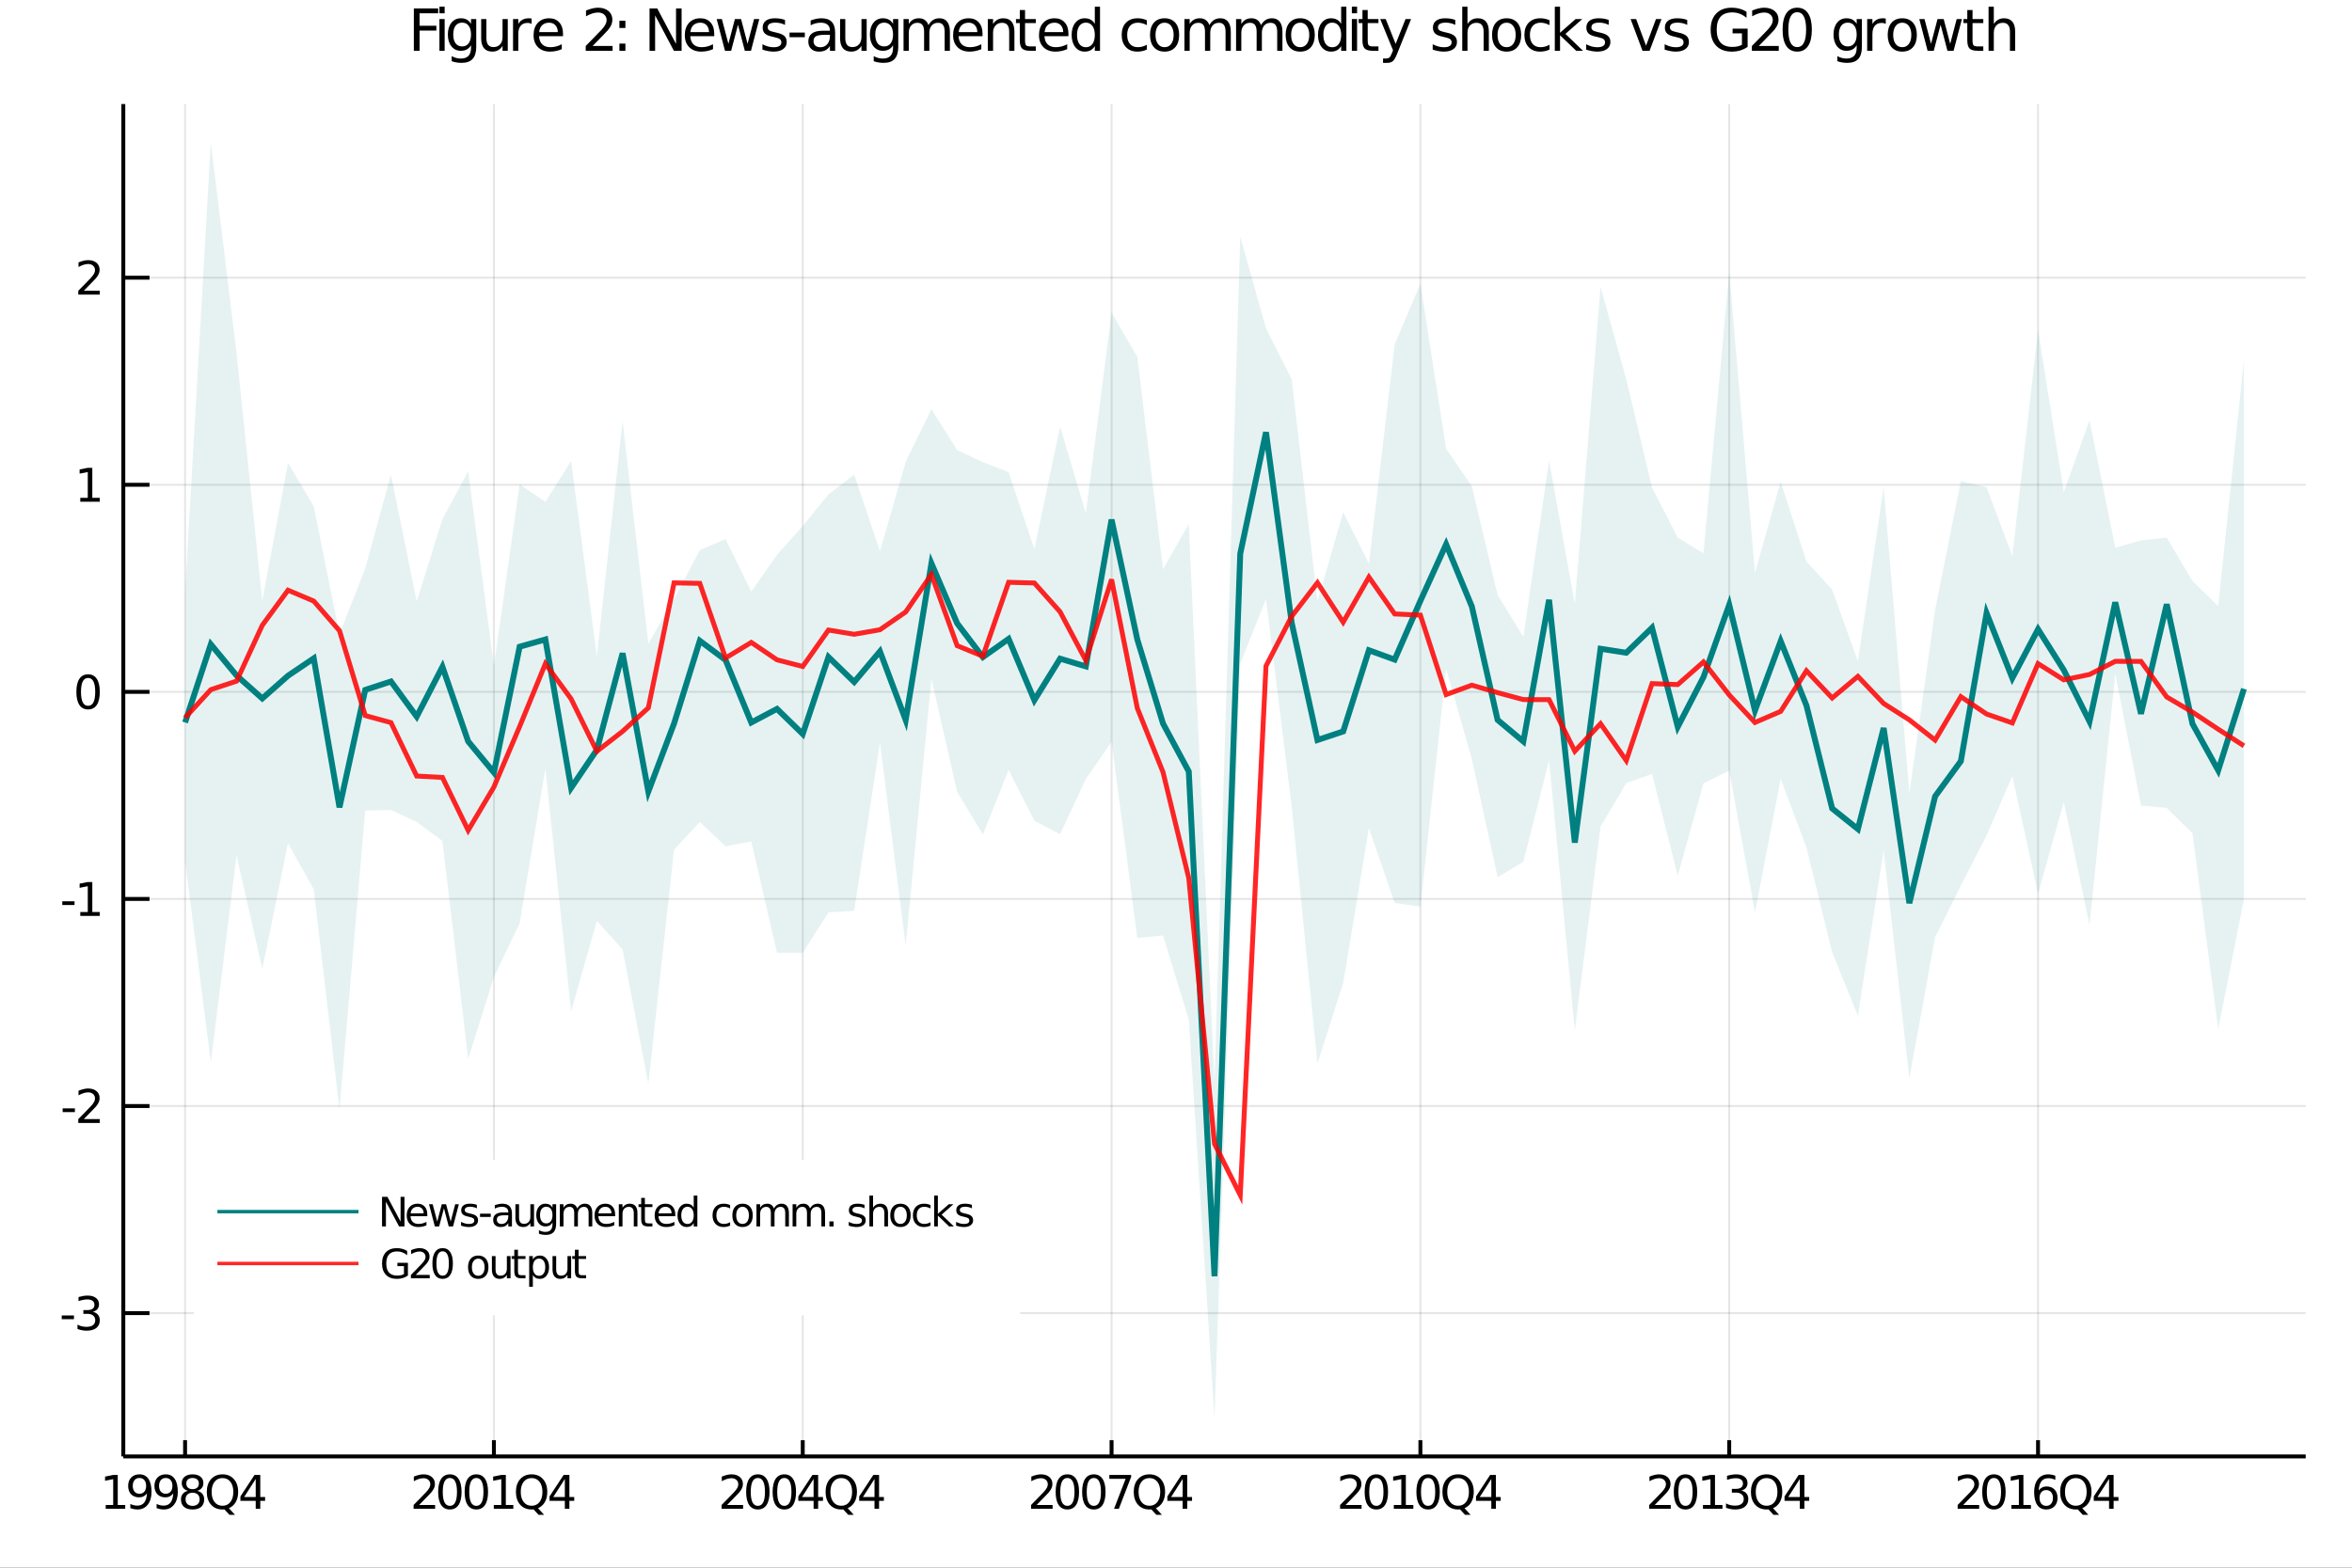 <?xml version="1.0" encoding="utf-8"?>
<svg xmlns="http://www.w3.org/2000/svg" xmlns:xlink="http://www.w3.org/1999/xlink" width="600" height="400" viewBox="0 0 2400 1600">
<rect x="0" y="0" width="2400" height="1600" fill="#333333" stroke="none"/>
<defs>
  <clipPath id="clip390">
    <rect x="0" y="0" width="2400" height="1600"/>
  </clipPath>
</defs>
<path clip-path="url(#clip390)" d="
M0 1600 L2400 1600 L2400 0 L0 0  Z
  " fill="#ffffff" fill-rule="evenodd" fill-opacity="1"/>
<defs>
  <clipPath id="clip391">
    <rect x="480" y="0" width="1681" height="1600"/>
  </clipPath>
</defs>
<path clip-path="url(#clip390)" d="
M125.835 1486.45 L2352.76 1486.45 L2352.76 106.192 L125.835 106.192  Z
  " fill="#ffffff" fill-rule="evenodd" fill-opacity="1"/>
<defs>
  <clipPath id="clip392">
    <rect x="125" y="106" width="2228" height="1381"/>
  </clipPath>
</defs>
<polyline clip-path="url(#clip392)" style="stroke:#000000; stroke-width:2; stroke-opacity:0.1; fill:none" points="
  188.861,1486.45 188.861,106.192 
  "/>
<polyline clip-path="url(#clip392)" style="stroke:#000000; stroke-width:2; stroke-opacity:0.1; fill:none" points="
  503.991,1486.45 503.991,106.192 
  "/>
<polyline clip-path="url(#clip392)" style="stroke:#000000; stroke-width:2; stroke-opacity:0.1; fill:none" points="
  819.121,1486.45 819.121,106.192 
  "/>
<polyline clip-path="url(#clip392)" style="stroke:#000000; stroke-width:2; stroke-opacity:0.1; fill:none" points="
  1134.25,1486.45 1134.25,106.192 
  "/>
<polyline clip-path="url(#clip392)" style="stroke:#000000; stroke-width:2; stroke-opacity:0.1; fill:none" points="
  1449.38,1486.45 1449.38,106.192 
  "/>
<polyline clip-path="url(#clip392)" style="stroke:#000000; stroke-width:2; stroke-opacity:0.1; fill:none" points="
  1764.51,1486.45 1764.51,106.192 
  "/>
<polyline clip-path="url(#clip392)" style="stroke:#000000; stroke-width:2; stroke-opacity:0.1; fill:none" points="
  2079.64,1486.45 2079.64,106.192 
  "/>
<polyline clip-path="url(#clip392)" style="stroke:#000000; stroke-width:2; stroke-opacity:0.1; fill:none" points="
  125.835,1340.18 2352.76,1340.18 
  "/>
<polyline clip-path="url(#clip392)" style="stroke:#000000; stroke-width:2; stroke-opacity:0.1; fill:none" points="
  125.835,1128.83 2352.76,1128.83 
  "/>
<polyline clip-path="url(#clip392)" style="stroke:#000000; stroke-width:2; stroke-opacity:0.1; fill:none" points="
  125.835,917.474 2352.76,917.474 
  "/>
<polyline clip-path="url(#clip392)" style="stroke:#000000; stroke-width:2; stroke-opacity:0.1; fill:none" points="
  125.835,706.121 2352.76,706.121 
  "/>
<polyline clip-path="url(#clip392)" style="stroke:#000000; stroke-width:2; stroke-opacity:0.1; fill:none" points="
  125.835,494.768 2352.76,494.768 
  "/>
<polyline clip-path="url(#clip392)" style="stroke:#000000; stroke-width:2; stroke-opacity:0.1; fill:none" points="
  125.835,283.415 2352.76,283.415 
  "/>
<polyline clip-path="url(#clip390)" style="stroke:#000000; stroke-width:4; stroke-opacity:1; fill:none" points="
  125.835,1486.45 2352.76,1486.45 
  "/>
<polyline clip-path="url(#clip390)" style="stroke:#000000; stroke-width:4; stroke-opacity:1; fill:none" points="
  125.835,1486.45 125.835,106.192 
  "/>
<polyline clip-path="url(#clip390)" style="stroke:#000000; stroke-width:4; stroke-opacity:1; fill:none" points="
  188.861,1486.45 188.861,1469.88 
  "/>
<polyline clip-path="url(#clip390)" style="stroke:#000000; stroke-width:4; stroke-opacity:1; fill:none" points="
  503.991,1486.45 503.991,1469.88 
  "/>
<polyline clip-path="url(#clip390)" style="stroke:#000000; stroke-width:4; stroke-opacity:1; fill:none" points="
  819.121,1486.45 819.121,1469.88 
  "/>
<polyline clip-path="url(#clip390)" style="stroke:#000000; stroke-width:4; stroke-opacity:1; fill:none" points="
  1134.25,1486.45 1134.25,1469.88 
  "/>
<polyline clip-path="url(#clip390)" style="stroke:#000000; stroke-width:4; stroke-opacity:1; fill:none" points="
  1449.38,1486.45 1449.38,1469.88 
  "/>
<polyline clip-path="url(#clip390)" style="stroke:#000000; stroke-width:4; stroke-opacity:1; fill:none" points="
  1764.51,1486.45 1764.51,1469.88 
  "/>
<polyline clip-path="url(#clip390)" style="stroke:#000000; stroke-width:4; stroke-opacity:1; fill:none" points="
  2079.64,1486.45 2079.64,1469.88 
  "/>
<polyline clip-path="url(#clip390)" style="stroke:#000000; stroke-width:4; stroke-opacity:1; fill:none" points="
  125.835,1340.18 152.558,1340.18 
  "/>
<polyline clip-path="url(#clip390)" style="stroke:#000000; stroke-width:4; stroke-opacity:1; fill:none" points="
  125.835,1128.83 152.558,1128.83 
  "/>
<polyline clip-path="url(#clip390)" style="stroke:#000000; stroke-width:4; stroke-opacity:1; fill:none" points="
  125.835,917.474 152.558,917.474 
  "/>
<polyline clip-path="url(#clip390)" style="stroke:#000000; stroke-width:4; stroke-opacity:1; fill:none" points="
  125.835,706.121 152.558,706.121 
  "/>
<polyline clip-path="url(#clip390)" style="stroke:#000000; stroke-width:4; stroke-opacity:1; fill:none" points="
  125.835,494.768 152.558,494.768 
  "/>
<polyline clip-path="url(#clip390)" style="stroke:#000000; stroke-width:4; stroke-opacity:1; fill:none" points="
  125.835,283.415 152.558,283.415 
  "/>
<path clip-path="url(#clip390)" d="M 0 0 M107.877 1535.98 L115.516 1535.98 L115.516 1509.62 L107.206 1511.29 L107.206 1507.03 L115.47 1505.36 L120.146 1505.36 L120.146 1535.98 L127.785 1535.98 L127.785 1539.92 L107.877 1539.92 L107.877 1535.98 Z" fill="#000000" fill-rule="evenodd" fill-opacity="1" /><path clip-path="url(#clip390)" d="M 0 0 M132.993 1539.2 L132.993 1534.94 Q134.752 1535.78 136.558 1536.22 Q138.363 1536.66 140.099 1536.66 Q144.729 1536.66 147.159 1533.55 Q149.613 1530.43 149.96 1524.09 Q148.618 1526.08 146.558 1527.14 Q144.497 1528.21 141.997 1528.21 Q136.812 1528.21 133.78 1525.08 Q130.771 1521.93 130.771 1516.49 Q130.771 1511.17 133.919 1507.95 Q137.067 1504.73 142.298 1504.73 Q148.294 1504.73 151.442 1509.34 Q154.613 1513.92 154.613 1522.67 Q154.613 1530.85 150.724 1535.73 Q146.858 1540.59 140.308 1540.59 Q138.548 1540.59 136.743 1540.24 Q134.937 1539.9 132.993 1539.2 M142.298 1524.55 Q145.446 1524.55 147.275 1522.4 Q149.127 1520.24 149.127 1516.49 Q149.127 1512.77 147.275 1510.61 Q145.446 1508.44 142.298 1508.44 Q139.15 1508.44 137.298 1510.61 Q135.47 1512.77 135.47 1516.49 Q135.47 1520.24 137.298 1522.4 Q139.15 1524.55 142.298 1524.55 Z" fill="#000000" fill-rule="evenodd" fill-opacity="1" /><path clip-path="url(#clip390)" d="M 0 0 M159.821 1539.2 L159.821 1534.94 Q161.581 1535.78 163.386 1536.22 Q165.192 1536.66 166.928 1536.66 Q171.557 1536.66 173.988 1533.55 Q176.442 1530.43 176.789 1524.09 Q175.446 1526.08 173.386 1527.14 Q171.326 1528.21 168.826 1528.21 Q163.641 1528.21 160.608 1525.08 Q157.599 1521.93 157.599 1516.49 Q157.599 1511.17 160.747 1507.95 Q163.895 1504.73 169.127 1504.73 Q175.122 1504.73 178.27 1509.34 Q181.442 1513.92 181.442 1522.67 Q181.442 1530.85 177.553 1535.73 Q173.687 1540.59 167.136 1540.59 Q165.377 1540.59 163.571 1540.24 Q161.766 1539.9 159.821 1539.2 M169.127 1524.55 Q172.275 1524.55 174.104 1522.4 Q175.956 1520.24 175.956 1516.49 Q175.956 1512.77 174.104 1510.61 Q172.275 1508.44 169.127 1508.44 Q165.979 1508.44 164.127 1510.61 Q162.298 1512.77 162.298 1516.49 Q162.298 1520.24 164.127 1522.4 Q165.979 1524.55 169.127 1524.55 Z" fill="#000000" fill-rule="evenodd" fill-opacity="1" /><path clip-path="url(#clip390)" d="M 0 0 M196.511 1523.51 Q193.178 1523.51 191.256 1525.29 Q189.358 1527.07 189.358 1530.2 Q189.358 1533.32 191.256 1535.11 Q193.178 1536.89 196.511 1536.89 Q199.844 1536.89 201.766 1535.11 Q203.687 1533.3 203.687 1530.2 Q203.687 1527.07 201.766 1525.29 Q199.867 1523.51 196.511 1523.51 M191.835 1521.52 Q188.826 1520.78 187.136 1518.72 Q185.469 1516.66 185.469 1513.69 Q185.469 1509.55 188.409 1507.14 Q191.372 1504.73 196.511 1504.73 Q201.673 1504.73 204.613 1507.14 Q207.553 1509.55 207.553 1513.69 Q207.553 1516.66 205.863 1518.72 Q204.196 1520.78 201.21 1521.52 Q204.59 1522.3 206.465 1524.6 Q208.363 1526.89 208.363 1530.2 Q208.363 1535.22 205.284 1537.91 Q202.229 1540.59 196.511 1540.59 Q190.793 1540.59 187.715 1537.91 Q184.659 1535.22 184.659 1530.2 Q184.659 1526.89 186.557 1524.6 Q188.455 1522.3 191.835 1521.52 M190.122 1514.13 Q190.122 1516.82 191.789 1518.32 Q193.479 1519.83 196.511 1519.83 Q199.52 1519.83 201.21 1518.32 Q202.923 1516.82 202.923 1514.13 Q202.923 1511.45 201.21 1509.94 Q199.52 1508.44 196.511 1508.44 Q193.479 1508.44 191.789 1509.94 Q190.122 1511.45 190.122 1514.13 Z" fill="#000000" fill-rule="evenodd" fill-opacity="1" /><path clip-path="url(#clip390)" d="M 0 0 M227.043 1508.53 Q221.951 1508.53 218.941 1512.33 Q215.955 1516.12 215.955 1522.67 Q215.955 1529.2 218.941 1533 Q221.951 1536.79 227.043 1536.79 Q232.136 1536.79 235.099 1533 Q238.085 1529.2 238.085 1522.67 Q238.085 1516.12 235.099 1512.33 Q232.136 1508.53 227.043 1508.53 M233.594 1539.29 L239.752 1546.03 L234.103 1546.03 L228.988 1540.5 Q228.224 1540.54 227.807 1540.57 Q227.414 1540.59 227.043 1540.59 Q219.752 1540.59 215.377 1535.73 Q211.025 1530.85 211.025 1522.67 Q211.025 1514.48 215.377 1509.62 Q219.752 1504.73 227.043 1504.73 Q234.312 1504.73 238.664 1509.62 Q243.015 1514.48 243.015 1522.67 Q243.015 1528.69 240.585 1532.98 Q238.177 1537.26 233.594 1539.29 Z" fill="#000000" fill-rule="evenodd" fill-opacity="1" /><path clip-path="url(#clip390)" d="M 0 0 M260.932 1509.43 L249.126 1527.88 L260.932 1527.88 L260.932 1509.43 M259.705 1505.36 L265.585 1505.36 L265.585 1527.88 L270.515 1527.88 L270.515 1531.77 L265.585 1531.77 L265.585 1539.92 L260.932 1539.92 L260.932 1531.77 L245.33 1531.77 L245.33 1527.26 L259.705 1505.36 Z" fill="#000000" fill-rule="evenodd" fill-opacity="1" /><path clip-path="url(#clip390)" d="M 0 0 M427.66 1535.98 L443.98 1535.98 L443.98 1539.92 L422.035 1539.92 L422.035 1535.98 Q424.697 1533.23 429.281 1528.6 Q433.887 1523.95 435.068 1522.61 Q437.313 1520.08 438.193 1518.35 Q439.095 1516.59 439.095 1514.9 Q439.095 1512.14 437.151 1510.41 Q435.23 1508.67 432.128 1508.67 Q429.929 1508.67 427.475 1509.43 Q425.045 1510.2 422.267 1511.75 L422.267 1507.03 Q425.091 1505.89 427.545 1505.31 Q429.998 1504.73 432.035 1504.73 Q437.406 1504.73 440.6 1507.42 Q443.795 1510.11 443.795 1514.6 Q443.795 1516.73 442.984 1518.65 Q442.197 1520.54 440.091 1523.14 Q439.512 1523.81 436.41 1527.03 Q433.308 1530.22 427.66 1535.98 Z" fill="#000000" fill-rule="evenodd" fill-opacity="1" /><path clip-path="url(#clip390)" d="M 0 0 M459.049 1508.44 Q455.438 1508.44 453.609 1512 Q451.804 1515.55 451.804 1522.67 Q451.804 1529.78 453.609 1533.35 Q455.438 1536.89 459.049 1536.89 Q462.683 1536.89 464.489 1533.35 Q466.318 1529.78 466.318 1522.67 Q466.318 1515.55 464.489 1512 Q462.683 1508.44 459.049 1508.44 M459.049 1504.73 Q464.859 1504.73 467.915 1509.34 Q470.993 1513.92 470.993 1522.67 Q470.993 1531.4 467.915 1536.01 Q464.859 1540.59 459.049 1540.59 Q453.239 1540.59 450.16 1536.01 Q447.105 1531.4 447.105 1522.67 Q447.105 1513.92 450.16 1509.34 Q453.239 1504.73 459.049 1504.73 Z" fill="#000000" fill-rule="evenodd" fill-opacity="1" /><path clip-path="url(#clip390)" d="M 0 0 M486.063 1508.44 Q482.452 1508.44 480.623 1512 Q478.817 1515.55 478.817 1522.67 Q478.817 1529.78 480.623 1533.35 Q482.452 1536.89 486.063 1536.89 Q489.697 1536.89 491.503 1533.35 Q493.331 1529.78 493.331 1522.67 Q493.331 1515.55 491.503 1512 Q489.697 1508.44 486.063 1508.44 M486.063 1504.73 Q491.873 1504.73 494.929 1509.34 Q498.007 1513.92 498.007 1522.67 Q498.007 1531.4 494.929 1536.01 Q491.873 1540.59 486.063 1540.59 Q480.253 1540.59 477.174 1536.01 Q474.118 1531.4 474.118 1522.67 Q474.118 1513.92 477.174 1509.34 Q480.253 1504.73 486.063 1504.73 Z" fill="#000000" fill-rule="evenodd" fill-opacity="1" /><path clip-path="url(#clip390)" d="M 0 0 M503.887 1535.98 L511.526 1535.98 L511.526 1509.62 L503.216 1511.29 L503.216 1507.03 L511.479 1505.36 L516.155 1505.36 L516.155 1535.98 L523.794 1535.98 L523.794 1539.92 L503.887 1539.92 L503.887 1535.98 Z" fill="#000000" fill-rule="evenodd" fill-opacity="1" /><path clip-path="url(#clip390)" d="M 0 0 M542.475 1508.53 Q537.382 1508.53 534.373 1512.33 Q531.387 1516.12 531.387 1522.67 Q531.387 1529.2 534.373 1533 Q537.382 1536.79 542.475 1536.79 Q547.567 1536.79 550.53 1533 Q553.516 1529.2 553.516 1522.67 Q553.516 1516.12 550.53 1512.33 Q547.567 1508.53 542.475 1508.53 M549.025 1539.29 L555.183 1546.03 L549.535 1546.03 L544.419 1540.5 Q543.655 1540.54 543.238 1540.57 Q542.845 1540.59 542.475 1540.59 Q535.183 1540.59 530.808 1535.73 Q526.456 1530.85 526.456 1522.67 Q526.456 1514.48 530.808 1509.62 Q535.183 1504.73 542.475 1504.73 Q549.743 1504.73 554.095 1509.62 Q558.447 1514.48 558.447 1522.67 Q558.447 1528.69 556.016 1532.98 Q553.609 1537.26 549.025 1539.29 Z" fill="#000000" fill-rule="evenodd" fill-opacity="1" /><path clip-path="url(#clip390)" d="M 0 0 M576.363 1509.43 L564.558 1527.88 L576.363 1527.88 L576.363 1509.43 M575.136 1505.36 L581.016 1505.36 L581.016 1527.88 L585.947 1527.88 L585.947 1531.77 L581.016 1531.77 L581.016 1539.92 L576.363 1539.92 L576.363 1531.77 L560.762 1531.77 L560.762 1527.26 L575.136 1505.36 Z" fill="#000000" fill-rule="evenodd" fill-opacity="1" /><path clip-path="url(#clip390)" d="M 0 0 M741.934 1535.98 L758.254 1535.98 L758.254 1539.92 L736.309 1539.92 L736.309 1535.98 Q738.971 1533.23 743.555 1528.6 Q748.161 1523.95 749.342 1522.61 Q751.587 1520.08 752.467 1518.35 Q753.369 1516.59 753.369 1514.9 Q753.369 1512.14 751.425 1510.41 Q749.504 1508.67 746.402 1508.67 Q744.203 1508.67 741.749 1509.43 Q739.319 1510.2 736.541 1511.75 L736.541 1507.03 Q739.365 1505.89 741.819 1505.31 Q744.272 1504.73 746.309 1504.73 Q751.68 1504.73 754.874 1507.42 Q758.068 1510.11 758.068 1514.6 Q758.068 1516.73 757.258 1518.65 Q756.471 1520.54 754.365 1523.14 Q753.786 1523.81 750.684 1527.03 Q747.582 1530.22 741.934 1535.98 Z" fill="#000000" fill-rule="evenodd" fill-opacity="1" /><path clip-path="url(#clip390)" d="M 0 0 M773.323 1508.44 Q769.712 1508.44 767.883 1512 Q766.078 1515.55 766.078 1522.67 Q766.078 1529.78 767.883 1533.35 Q769.712 1536.89 773.323 1536.89 Q776.957 1536.89 778.763 1533.35 Q780.591 1529.78 780.591 1522.67 Q780.591 1515.55 778.763 1512 Q776.957 1508.44 773.323 1508.44 M773.323 1504.73 Q779.133 1504.73 782.189 1509.34 Q785.267 1513.92 785.267 1522.67 Q785.267 1531.4 782.189 1536.01 Q779.133 1540.59 773.323 1540.59 Q767.513 1540.59 764.434 1536.01 Q761.379 1531.4 761.379 1522.67 Q761.379 1513.92 764.434 1509.34 Q767.513 1504.73 773.323 1504.73 Z" fill="#000000" fill-rule="evenodd" fill-opacity="1" /><path clip-path="url(#clip390)" d="M 0 0 M800.337 1508.44 Q796.726 1508.44 794.897 1512 Q793.091 1515.55 793.091 1522.67 Q793.091 1529.78 794.897 1533.35 Q796.726 1536.89 800.337 1536.89 Q803.971 1536.89 805.777 1533.35 Q807.605 1529.78 807.605 1522.67 Q807.605 1515.55 805.777 1512 Q803.971 1508.44 800.337 1508.44 M800.337 1504.73 Q806.147 1504.73 809.202 1509.34 Q812.281 1513.92 812.281 1522.67 Q812.281 1531.4 809.202 1536.01 Q806.147 1540.59 800.337 1540.59 Q794.527 1540.59 791.448 1536.01 Q788.392 1531.4 788.392 1522.67 Q788.392 1513.92 791.448 1509.34 Q794.527 1504.73 800.337 1504.73 Z" fill="#000000" fill-rule="evenodd" fill-opacity="1" /><path clip-path="url(#clip390)" d="M 0 0 M830.198 1509.43 L818.392 1527.88 L830.198 1527.88 L830.198 1509.43 M828.971 1505.36 L834.85 1505.36 L834.85 1527.88 L839.781 1527.88 L839.781 1531.77 L834.85 1531.77 L834.85 1539.92 L830.198 1539.92 L830.198 1531.77 L814.596 1531.77 L814.596 1527.26 L828.971 1505.36 Z" fill="#000000" fill-rule="evenodd" fill-opacity="1" /><path clip-path="url(#clip390)" d="M 0 0 M858.461 1508.53 Q853.369 1508.53 850.36 1512.33 Q847.374 1516.12 847.374 1522.67 Q847.374 1529.2 850.36 1533 Q853.369 1536.79 858.461 1536.79 Q863.554 1536.79 866.517 1533 Q869.503 1529.2 869.503 1522.67 Q869.503 1516.12 866.517 1512.33 Q863.554 1508.53 858.461 1508.53 M865.012 1539.29 L871.17 1546.03 L865.522 1546.03 L860.406 1540.5 Q859.642 1540.54 859.225 1540.57 Q858.832 1540.59 858.461 1540.59 Q851.17 1540.59 846.795 1535.73 Q842.443 1530.85 842.443 1522.67 Q842.443 1514.48 846.795 1509.62 Q851.17 1504.73 858.461 1504.73 Q865.73 1504.73 870.082 1509.62 Q874.434 1514.48 874.434 1522.67 Q874.434 1528.69 872.003 1532.98 Q869.596 1537.26 865.012 1539.29 Z" fill="#000000" fill-rule="evenodd" fill-opacity="1" /><path clip-path="url(#clip390)" d="M 0 0 M892.35 1509.43 L880.545 1527.88 L892.35 1527.88 L892.35 1509.43 M891.123 1505.36 L897.003 1505.36 L897.003 1527.88 L901.933 1527.88 L901.933 1531.77 L897.003 1531.77 L897.003 1539.92 L892.35 1539.92 L892.35 1531.77 L876.748 1531.77 L876.748 1527.26 L891.123 1505.36 Z" fill="#000000" fill-rule="evenodd" fill-opacity="1" /><path clip-path="url(#clip390)" d="M 0 0 M1057.76 1535.98 L1074.08 1535.98 L1074.08 1539.92 L1052.13 1539.92 L1052.13 1535.98 Q1054.8 1533.23 1059.38 1528.6 Q1063.99 1523.95 1065.17 1522.61 Q1067.41 1520.08 1068.29 1518.35 Q1069.19 1516.59 1069.19 1514.9 Q1069.19 1512.14 1067.25 1510.41 Q1065.33 1508.67 1062.23 1508.67 Q1060.03 1508.67 1057.57 1509.43 Q1055.14 1510.2 1052.37 1511.75 L1052.37 1507.03 Q1055.19 1505.89 1057.64 1505.31 Q1060.1 1504.73 1062.13 1504.73 Q1067.5 1504.73 1070.7 1507.42 Q1073.89 1510.11 1073.89 1514.6 Q1073.89 1516.73 1073.08 1518.65 Q1072.3 1520.54 1070.19 1523.14 Q1069.61 1523.81 1066.51 1527.03 Q1063.41 1530.22 1057.76 1535.98 Z" fill="#000000" fill-rule="evenodd" fill-opacity="1" /><path clip-path="url(#clip390)" d="M 0 0 M1089.15 1508.44 Q1085.54 1508.44 1083.71 1512 Q1081.9 1515.55 1081.9 1522.67 Q1081.9 1529.78 1083.71 1533.35 Q1085.54 1536.89 1089.15 1536.89 Q1092.78 1536.89 1094.59 1533.35 Q1096.42 1529.78 1096.42 1522.67 Q1096.42 1515.55 1094.59 1512 Q1092.78 1508.44 1089.15 1508.44 M1089.15 1504.73 Q1094.96 1504.73 1098.01 1509.34 Q1101.09 1513.92 1101.09 1522.67 Q1101.09 1531.4 1098.01 1536.01 Q1094.96 1540.59 1089.15 1540.59 Q1083.34 1540.59 1080.26 1536.01 Q1077.2 1531.4 1077.2 1522.67 Q1077.2 1513.92 1080.26 1509.34 Q1083.34 1504.73 1089.15 1504.73 Z" fill="#000000" fill-rule="evenodd" fill-opacity="1" /><path clip-path="url(#clip390)" d="M 0 0 M1116.16 1508.44 Q1112.55 1508.44 1110.72 1512 Q1108.92 1515.55 1108.92 1522.67 Q1108.92 1529.78 1110.72 1533.35 Q1112.55 1536.89 1116.16 1536.89 Q1119.8 1536.89 1121.6 1533.35 Q1123.43 1529.78 1123.43 1522.67 Q1123.43 1515.55 1121.6 1512 Q1119.8 1508.44 1116.16 1508.44 M1116.16 1504.73 Q1121.97 1504.73 1125.03 1509.34 Q1128.11 1513.92 1128.11 1522.67 Q1128.11 1531.4 1125.03 1536.01 Q1121.97 1540.59 1116.16 1540.59 Q1110.35 1540.59 1107.27 1536.01 Q1104.22 1531.4 1104.22 1522.67 Q1104.22 1513.92 1107.27 1509.34 Q1110.35 1504.73 1116.16 1504.73 Z" fill="#000000" fill-rule="evenodd" fill-opacity="1" /><path clip-path="url(#clip390)" d="M 0 0 M1131.99 1505.36 L1154.22 1505.36 L1154.22 1507.35 L1141.67 1539.92 L1136.79 1539.92 L1148.59 1509.3 L1131.99 1509.3 L1131.99 1505.36 Z" fill="#000000" fill-rule="evenodd" fill-opacity="1" /><path clip-path="url(#clip390)" d="M 0 0 M1172.9 1508.53 Q1167.8 1508.53 1164.8 1512.33 Q1161.81 1516.12 1161.81 1522.67 Q1161.81 1529.2 1164.8 1533 Q1167.8 1536.79 1172.9 1536.79 Q1177.99 1536.79 1180.95 1533 Q1183.94 1529.2 1183.94 1522.67 Q1183.94 1516.12 1180.95 1512.33 Q1177.99 1508.53 1172.9 1508.53 M1179.45 1539.29 L1185.61 1546.03 L1179.96 1546.03 L1174.84 1540.5 Q1174.08 1540.54 1173.66 1540.57 Q1173.27 1540.59 1172.9 1540.59 Q1165.61 1540.59 1161.23 1535.73 Q1156.88 1530.85 1156.88 1522.67 Q1156.88 1514.48 1161.23 1509.62 Q1165.61 1504.73 1172.9 1504.73 Q1180.17 1504.73 1184.52 1509.62 Q1188.87 1514.48 1188.87 1522.67 Q1188.87 1528.69 1186.44 1532.98 Q1184.03 1537.26 1179.45 1539.29 Z" fill="#000000" fill-rule="evenodd" fill-opacity="1" /><path clip-path="url(#clip390)" d="M 0 0 M1206.79 1509.43 L1194.98 1527.88 L1206.79 1527.88 L1206.79 1509.43 M1205.56 1505.36 L1211.44 1505.36 L1211.44 1527.88 L1216.37 1527.88 L1216.37 1531.77 L1211.44 1531.77 L1211.44 1539.92 L1206.79 1539.92 L1206.79 1531.77 L1191.18 1531.77 L1191.18 1527.26 L1205.56 1505.36 Z" fill="#000000" fill-rule="evenodd" fill-opacity="1" /><path clip-path="url(#clip390)" d="M 0 0 M1373.05 1535.98 L1389.37 1535.98 L1389.37 1539.92 L1367.43 1539.92 L1367.43 1535.98 Q1370.09 1533.23 1374.67 1528.6 Q1379.28 1523.95 1380.46 1522.61 Q1382.7 1520.08 1383.58 1518.35 Q1384.49 1516.59 1384.49 1514.9 Q1384.49 1512.14 1382.54 1510.41 Q1380.62 1508.67 1377.52 1508.67 Q1375.32 1508.67 1372.87 1509.43 Q1370.44 1510.2 1367.66 1511.75 L1367.66 1507.03 Q1370.48 1505.89 1372.94 1505.31 Q1375.39 1504.73 1377.43 1504.73 Q1382.8 1504.73 1385.99 1507.42 Q1389.19 1510.11 1389.19 1514.6 Q1389.19 1516.73 1388.38 1518.65 Q1387.59 1520.54 1385.48 1523.14 Q1384.9 1523.81 1381.8 1527.03 Q1378.7 1530.22 1373.05 1535.98 Z" fill="#000000" fill-rule="evenodd" fill-opacity="1" /><path clip-path="url(#clip390)" d="M 0 0 M1404.44 1508.44 Q1400.83 1508.44 1399 1512 Q1397.19 1515.55 1397.19 1522.67 Q1397.19 1529.78 1399 1533.35 Q1400.83 1536.89 1404.44 1536.89 Q1408.07 1536.89 1409.88 1533.35 Q1411.71 1529.78 1411.71 1522.67 Q1411.71 1515.55 1409.88 1512 Q1408.07 1508.44 1404.44 1508.44 M1404.44 1504.73 Q1410.25 1504.73 1413.31 1509.34 Q1416.38 1513.92 1416.38 1522.67 Q1416.38 1531.4 1413.31 1536.01 Q1410.25 1540.59 1404.44 1540.59 Q1398.63 1540.59 1395.55 1536.01 Q1392.5 1531.4 1392.5 1522.67 Q1392.5 1513.92 1395.55 1509.34 Q1398.63 1504.73 1404.44 1504.73 Z" fill="#000000" fill-rule="evenodd" fill-opacity="1" /><path clip-path="url(#clip390)" d="M 0 0 M1422.26 1535.98 L1429.9 1535.98 L1429.9 1509.62 L1421.59 1511.29 L1421.59 1507.03 L1429.86 1505.36 L1434.53 1505.36 L1434.53 1535.98 L1442.17 1535.98 L1442.17 1539.92 L1422.26 1539.92 L1422.26 1535.98 Z" fill="#000000" fill-rule="evenodd" fill-opacity="1" /><path clip-path="url(#clip390)" d="M 0 0 M1457.24 1508.44 Q1453.63 1508.44 1451.8 1512 Q1450 1515.55 1450 1522.67 Q1450 1529.78 1451.8 1533.35 Q1453.63 1536.89 1457.24 1536.89 Q1460.88 1536.89 1462.68 1533.35 Q1464.51 1529.78 1464.51 1522.67 Q1464.51 1515.55 1462.68 1512 Q1460.88 1508.44 1457.24 1508.44 M1457.24 1504.73 Q1463.05 1504.73 1466.11 1509.34 Q1469.19 1513.92 1469.19 1522.67 Q1469.19 1531.4 1466.11 1536.01 Q1463.05 1540.59 1457.24 1540.59 Q1451.43 1540.59 1448.35 1536.01 Q1445.3 1531.4 1445.3 1522.67 Q1445.3 1513.92 1448.35 1509.34 Q1451.43 1504.73 1457.24 1504.73 Z" fill="#000000" fill-rule="evenodd" fill-opacity="1" /><path clip-path="url(#clip390)" d="M 0 0 M1487.87 1508.53 Q1482.77 1508.53 1479.76 1512.33 Q1476.78 1516.12 1476.78 1522.67 Q1476.78 1529.2 1479.76 1533 Q1482.77 1536.79 1487.87 1536.79 Q1492.96 1536.79 1495.92 1533 Q1498.91 1529.2 1498.91 1522.67 Q1498.91 1516.12 1495.92 1512.33 Q1492.96 1508.53 1487.87 1508.53 M1494.42 1539.29 L1500.57 1546.03 L1494.93 1546.03 L1489.81 1540.5 Q1489.05 1540.54 1488.63 1540.57 Q1488.24 1540.59 1487.87 1540.59 Q1480.57 1540.59 1476.2 1535.73 Q1471.85 1530.85 1471.85 1522.67 Q1471.85 1514.48 1476.2 1509.62 Q1480.57 1504.73 1487.87 1504.73 Q1495.13 1504.73 1499.49 1509.62 Q1503.84 1514.48 1503.84 1522.67 Q1503.84 1528.69 1501.41 1532.98 Q1499 1537.26 1494.42 1539.29 Z" fill="#000000" fill-rule="evenodd" fill-opacity="1" /><path clip-path="url(#clip390)" d="M 0 0 M1521.75 1509.43 L1509.95 1527.88 L1521.75 1527.88 L1521.75 1509.43 M1520.53 1505.36 L1526.41 1505.36 L1526.41 1527.88 L1531.34 1527.88 L1531.34 1531.77 L1526.41 1531.77 L1526.41 1539.92 L1521.75 1539.92 L1521.75 1531.77 L1506.15 1531.77 L1506.15 1527.26 L1520.53 1505.36 Z" fill="#000000" fill-rule="evenodd" fill-opacity="1" /><path clip-path="url(#clip390)" d="M 0 0 M1688.51 1535.98 L1704.83 1535.98 L1704.83 1539.92 L1682.88 1539.92 L1682.88 1535.98 Q1685.54 1533.23 1690.13 1528.6 Q1694.73 1523.95 1695.91 1522.61 Q1698.16 1520.08 1699.04 1518.35 Q1699.94 1516.59 1699.94 1514.9 Q1699.94 1512.14 1698 1510.41 Q1696.08 1508.67 1692.97 1508.67 Q1690.77 1508.67 1688.32 1509.43 Q1685.89 1510.2 1683.11 1511.75 L1683.11 1507.03 Q1685.94 1505.89 1688.39 1505.31 Q1690.84 1504.73 1692.88 1504.73 Q1698.25 1504.73 1701.45 1507.42 Q1704.64 1510.11 1704.64 1514.6 Q1704.64 1516.73 1703.83 1518.65 Q1703.04 1520.54 1700.94 1523.14 Q1700.36 1523.81 1697.26 1527.03 Q1694.15 1530.22 1688.51 1535.98 Z" fill="#000000" fill-rule="evenodd" fill-opacity="1" /><path clip-path="url(#clip390)" d="M 0 0 M1719.89 1508.44 Q1716.28 1508.44 1714.45 1512 Q1712.65 1515.55 1712.65 1522.67 Q1712.65 1529.78 1714.45 1533.35 Q1716.28 1536.89 1719.89 1536.89 Q1723.53 1536.89 1725.33 1533.35 Q1727.16 1529.78 1727.16 1522.67 Q1727.16 1515.55 1725.33 1512 Q1723.53 1508.44 1719.89 1508.44 M1719.89 1504.73 Q1725.7 1504.73 1728.76 1509.34 Q1731.84 1513.92 1731.84 1522.67 Q1731.84 1531.4 1728.76 1536.01 Q1725.7 1540.59 1719.89 1540.59 Q1714.08 1540.59 1711.01 1536.01 Q1707.95 1531.4 1707.95 1522.67 Q1707.95 1513.92 1711.01 1509.34 Q1714.08 1504.73 1719.89 1504.73 Z" fill="#000000" fill-rule="evenodd" fill-opacity="1" /><path clip-path="url(#clip390)" d="M 0 0 M1737.72 1535.98 L1745.36 1535.98 L1745.36 1509.62 L1737.05 1511.29 L1737.05 1507.03 L1745.31 1505.36 L1749.99 1505.36 L1749.99 1535.98 L1757.63 1535.98 L1757.63 1539.92 L1737.72 1539.92 L1737.72 1535.98 Z" fill="#000000" fill-rule="evenodd" fill-opacity="1" /><path clip-path="url(#clip390)" d="M 0 0 M1776.86 1521.29 Q1780.22 1522 1782.09 1524.27 Q1783.99 1526.54 1783.99 1529.87 Q1783.99 1534.99 1780.47 1537.79 Q1776.95 1540.59 1770.47 1540.59 Q1768.3 1540.59 1765.98 1540.15 Q1763.69 1539.73 1761.24 1538.88 L1761.24 1534.36 Q1763.18 1535.5 1765.5 1536.08 Q1767.81 1536.66 1770.33 1536.66 Q1774.73 1536.66 1777.02 1534.92 Q1779.34 1533.18 1779.34 1529.87 Q1779.34 1526.82 1777.19 1525.11 Q1775.06 1523.37 1771.24 1523.37 L1767.21 1523.37 L1767.21 1519.53 L1771.42 1519.53 Q1774.87 1519.53 1776.7 1518.16 Q1778.53 1516.77 1778.53 1514.18 Q1778.53 1511.52 1776.63 1510.11 Q1774.76 1508.67 1771.24 1508.67 Q1769.32 1508.67 1767.12 1509.09 Q1764.92 1509.5 1762.28 1510.38 L1762.28 1506.22 Q1764.94 1505.48 1767.26 1505.11 Q1769.59 1504.73 1771.65 1504.73 Q1776.98 1504.73 1780.08 1507.17 Q1783.18 1509.57 1783.18 1513.69 Q1783.18 1516.56 1781.54 1518.55 Q1779.89 1520.52 1776.86 1521.29 Z" fill="#000000" fill-rule="evenodd" fill-opacity="1" /><path clip-path="url(#clip390)" d="M 0 0 M1802.67 1508.53 Q1797.58 1508.53 1794.57 1512.33 Q1791.58 1516.12 1791.58 1522.67 Q1791.58 1529.2 1794.57 1533 Q1797.58 1536.79 1802.67 1536.79 Q1807.76 1536.79 1810.73 1533 Q1813.71 1529.2 1813.71 1522.67 Q1813.71 1516.12 1810.73 1512.33 Q1807.76 1508.53 1802.67 1508.53 M1809.22 1539.29 L1815.38 1546.03 L1809.73 1546.03 L1804.62 1540.5 Q1803.85 1540.54 1803.44 1540.57 Q1803.04 1540.59 1802.67 1540.59 Q1795.38 1540.59 1791.01 1535.73 Q1786.65 1530.85 1786.65 1522.67 Q1786.65 1514.48 1791.01 1509.62 Q1795.38 1504.73 1802.67 1504.73 Q1809.94 1504.73 1814.29 1509.62 Q1818.64 1514.48 1818.64 1522.67 Q1818.64 1528.69 1816.21 1532.98 Q1813.81 1537.26 1809.22 1539.29 Z" fill="#000000" fill-rule="evenodd" fill-opacity="1" /><path clip-path="url(#clip390)" d="M 0 0 M1836.56 1509.43 L1824.76 1527.88 L1836.56 1527.88 L1836.56 1509.43 M1835.33 1505.36 L1841.21 1505.36 L1841.21 1527.88 L1846.14 1527.88 L1846.14 1531.77 L1841.21 1531.77 L1841.21 1539.92 L1836.56 1539.92 L1836.56 1531.77 L1820.96 1531.77 L1820.96 1527.26 L1835.33 1505.36 Z" fill="#000000" fill-rule="evenodd" fill-opacity="1" /><path clip-path="url(#clip390)" d="M 0 0 M2003.23 1535.98 L2019.55 1535.98 L2019.55 1539.92 L1997.61 1539.92 L1997.61 1535.98 Q2000.27 1533.23 2004.85 1528.6 Q2009.46 1523.95 2010.64 1522.61 Q2012.88 1520.08 2013.76 1518.35 Q2014.67 1516.59 2014.67 1514.9 Q2014.67 1512.14 2012.72 1510.41 Q2010.8 1508.67 2007.7 1508.67 Q2005.5 1508.67 2003.05 1509.43 Q2000.62 1510.2 1997.84 1511.75 L1997.84 1507.03 Q2000.66 1505.89 2003.12 1505.31 Q2005.57 1504.73 2007.61 1504.73 Q2012.98 1504.73 2016.17 1507.42 Q2019.37 1510.11 2019.37 1514.6 Q2019.37 1516.73 2018.56 1518.65 Q2017.77 1520.54 2015.66 1523.14 Q2015.08 1523.81 2011.98 1527.03 Q2008.88 1530.22 2003.23 1535.98 Z" fill="#000000" fill-rule="evenodd" fill-opacity="1" /><path clip-path="url(#clip390)" d="M 0 0 M2034.62 1508.44 Q2031.01 1508.44 2029.18 1512 Q2027.37 1515.55 2027.37 1522.67 Q2027.37 1529.78 2029.18 1533.35 Q2031.01 1536.89 2034.62 1536.89 Q2038.25 1536.89 2040.06 1533.35 Q2041.89 1529.78 2041.89 1522.67 Q2041.89 1515.55 2040.06 1512 Q2038.25 1508.44 2034.62 1508.44 M2034.62 1504.73 Q2040.43 1504.73 2043.49 1509.34 Q2046.56 1513.92 2046.56 1522.67 Q2046.56 1531.4 2043.49 1536.01 Q2040.43 1540.59 2034.62 1540.59 Q2028.81 1540.59 2025.73 1536.01 Q2022.68 1531.4 2022.68 1522.67 Q2022.68 1513.92 2025.73 1509.34 Q2028.81 1504.73 2034.62 1504.73 Z" fill="#000000" fill-rule="evenodd" fill-opacity="1" /><path clip-path="url(#clip390)" d="M 0 0 M2052.44 1535.98 L2060.08 1535.98 L2060.08 1509.62 L2051.77 1511.29 L2051.77 1507.03 L2060.04 1505.36 L2064.71 1505.36 L2064.71 1535.98 L2072.35 1535.98 L2072.35 1539.92 L2052.44 1539.92 L2052.44 1535.98 Z" fill="#000000" fill-rule="evenodd" fill-opacity="1" /><path clip-path="url(#clip390)" d="M 0 0 M2088 1520.78 Q2084.85 1520.78 2083 1522.93 Q2081.17 1525.08 2081.17 1528.83 Q2081.17 1532.56 2083 1534.73 Q2084.85 1536.89 2088 1536.89 Q2091.15 1536.89 2092.98 1534.73 Q2094.83 1532.56 2094.83 1528.83 Q2094.83 1525.08 2092.98 1522.93 Q2091.15 1520.78 2088 1520.78 M2097.28 1506.12 L2097.28 1510.38 Q2095.52 1509.55 2093.72 1509.11 Q2091.93 1508.67 2090.18 1508.67 Q2085.55 1508.67 2083.09 1511.8 Q2080.66 1514.92 2080.31 1521.24 Q2081.68 1519.23 2083.74 1518.16 Q2085.8 1517.07 2088.28 1517.07 Q2093.49 1517.07 2096.49 1520.24 Q2099.53 1523.39 2099.53 1528.83 Q2099.53 1534.16 2096.38 1537.37 Q2093.23 1540.59 2088 1540.59 Q2082 1540.59 2078.83 1536.01 Q2075.66 1531.4 2075.66 1522.67 Q2075.66 1514.48 2079.55 1509.62 Q2083.44 1504.73 2089.99 1504.73 Q2091.75 1504.73 2093.53 1505.08 Q2095.34 1505.43 2097.28 1506.12 Z" fill="#000000" fill-rule="evenodd" fill-opacity="1" /><path clip-path="url(#clip390)" d="M 0 0 M2118.21 1508.53 Q2113.11 1508.53 2110.11 1512.33 Q2107.12 1516.12 2107.12 1522.67 Q2107.12 1529.2 2110.11 1533 Q2113.11 1536.79 2118.21 1536.79 Q2123.3 1536.79 2126.26 1533 Q2129.25 1529.2 2129.25 1522.67 Q2129.25 1516.12 2126.26 1512.33 Q2123.3 1508.53 2118.21 1508.53 M2124.76 1539.29 L2130.92 1546.03 L2125.27 1546.03 L2120.15 1540.5 Q2119.39 1540.54 2118.97 1540.57 Q2118.58 1540.59 2118.21 1540.59 Q2110.92 1540.59 2106.54 1535.73 Q2102.19 1530.85 2102.19 1522.67 Q2102.19 1514.48 2106.54 1509.62 Q2110.92 1504.73 2118.21 1504.73 Q2125.48 1504.73 2129.83 1509.62 Q2134.18 1514.48 2134.18 1522.67 Q2134.18 1528.69 2131.75 1532.98 Q2129.34 1537.26 2124.76 1539.29 Z" fill="#000000" fill-rule="evenodd" fill-opacity="1" /><path clip-path="url(#clip390)" d="M 0 0 M2152.1 1509.43 L2140.29 1527.88 L2152.1 1527.88 L2152.1 1509.43 M2150.87 1505.36 L2156.75 1505.36 L2156.75 1527.88 L2161.68 1527.88 L2161.68 1531.77 L2156.75 1531.77 L2156.75 1539.92 L2152.1 1539.92 L2152.1 1531.77 L2136.49 1531.77 L2136.49 1527.26 L2150.87 1505.36 Z" fill="#000000" fill-rule="evenodd" fill-opacity="1" /><path clip-path="url(#clip390)" d="M 0 0 M62.992 1342.58 L75.469 1342.58 L75.469 1346.37 L62.992 1346.37 L62.992 1342.58 Z" fill="#000000" fill-rule="evenodd" fill-opacity="1" /><path clip-path="url(#clip390)" d="M 0 0 M94.705 1338.83 Q98.061 1339.54 99.936 1341.81 Q101.835 1344.08 101.835 1347.41 Q101.835 1352.53 98.316 1355.33 Q94.797 1358.13 88.316 1358.13 Q86.14 1358.13 83.825 1357.69 Q81.534 1357.27 79.08 1356.42 L79.08 1351.9 Q81.024 1353.04 83.339 1353.62 Q85.654 1354.2 88.177 1354.2 Q92.575 1354.2 94.867 1352.46 Q97.182 1350.72 97.182 1347.41 Q97.182 1344.36 95.029 1342.64 Q92.899 1340.91 89.08 1340.91 L85.052 1340.91 L85.052 1337.07 L89.265 1337.07 Q92.714 1337.07 94.543 1335.7 Q96.372 1334.31 96.372 1331.72 Q96.372 1329.06 94.473 1327.64 Q92.598 1326.21 89.08 1326.21 Q87.159 1326.21 84.96 1326.63 Q82.76 1327.04 80.122 1327.92 L80.122 1323.76 Q82.784 1323.02 85.099 1322.64 Q87.436 1322.27 89.497 1322.27 Q94.821 1322.27 97.922 1324.7 Q101.024 1327.11 101.024 1331.23 Q101.024 1334.1 99.381 1336.09 Q97.737 1338.06 94.705 1338.83 Z" fill="#000000" fill-rule="evenodd" fill-opacity="1" /><path clip-path="url(#clip390)" d="M 0 0 M63.941 1131.22 L76.418 1131.22 L76.418 1135.02 L63.941 1135.02 L63.941 1131.22 Z" fill="#000000" fill-rule="evenodd" fill-opacity="1" /><path clip-path="url(#clip390)" d="M 0 0 M85.515 1142.17 L101.835 1142.17 L101.835 1146.11 L79.89 1146.11 L79.89 1142.17 Q82.552 1139.42 87.135 1134.79 Q91.742 1130.13 92.922 1128.79 Q95.168 1126.27 96.047 1124.53 Q96.95 1122.77 96.95 1121.08 Q96.95 1118.33 95.006 1116.59 Q93.085 1114.86 89.983 1114.86 Q87.784 1114.86 85.33 1115.62 Q82.899 1116.38 80.122 1117.94 L80.122 1113.21 Q82.946 1112.08 85.399 1111.5 Q87.853 1110.92 89.89 1110.92 Q95.26 1110.92 98.455 1113.61 Q101.649 1116.29 101.649 1120.78 Q101.649 1122.91 100.839 1124.83 Q100.052 1126.73 97.946 1129.32 Q97.367 1130 94.265 1133.21 Q91.163 1136.41 85.515 1142.17 Z" fill="#000000" fill-rule="evenodd" fill-opacity="1" /><path clip-path="url(#clip390)" d="M 0 0 M63.571 919.87 L76.048 919.87 L76.048 923.666 L63.571 923.666 L63.571 919.87 Z" fill="#000000" fill-rule="evenodd" fill-opacity="1" /><path clip-path="url(#clip390)" d="M 0 0 M81.927 930.819 L89.566 930.819 L89.566 904.453 L81.256 906.12 L81.256 901.86 L89.52 900.194 L94.196 900.194 L94.196 930.819 L101.835 930.819 L101.835 934.754 L81.927 934.754 L81.927 930.819 Z" fill="#000000" fill-rule="evenodd" fill-opacity="1" /><path clip-path="url(#clip390)" d="M 0 0 M89.89 691.92 Q86.279 691.92 84.45 695.484 Q82.645 699.026 82.645 706.156 Q82.645 713.262 84.45 716.827 Q86.279 720.369 89.89 720.369 Q93.524 720.369 95.33 716.827 Q97.159 713.262 97.159 706.156 Q97.159 699.026 95.33 695.484 Q93.524 691.92 89.89 691.92 M89.89 688.216 Q95.7 688.216 98.756 692.822 Q101.835 697.406 101.835 706.156 Q101.835 714.882 98.756 719.489 Q95.7 724.072 89.89 724.072 Q84.08 724.072 81.001 719.489 Q77.946 714.882 77.946 706.156 Q77.946 697.406 81.001 692.822 Q84.08 688.216 89.89 688.216 Z" fill="#000000" fill-rule="evenodd" fill-opacity="1" /><path clip-path="url(#clip390)" d="M 0 0 M81.927 508.113 L89.566 508.113 L89.566 481.747 L81.256 483.414 L81.256 479.155 L89.52 477.488 L94.196 477.488 L94.196 508.113 L101.835 508.113 L101.835 512.048 L81.927 512.048 L81.927 508.113 Z" fill="#000000" fill-rule="evenodd" fill-opacity="1" /><path clip-path="url(#clip390)" d="M 0 0 M85.515 296.76 L101.835 296.76 L101.835 300.695 L79.89 300.695 L79.89 296.76 Q82.552 294.005 87.135 289.376 Q91.742 284.723 92.922 283.381 Q95.168 280.857 96.047 279.121 Q96.95 277.362 96.95 275.672 Q96.95 272.918 95.006 271.182 Q93.085 269.445 89.983 269.445 Q87.784 269.445 85.33 270.209 Q82.899 270.973 80.122 272.524 L80.122 267.802 Q82.946 266.668 85.399 266.089 Q87.853 265.51 89.89 265.51 Q95.26 265.51 98.455 268.195 Q101.649 270.881 101.649 275.371 Q101.649 277.501 100.839 279.422 Q100.052 281.32 97.946 283.913 Q97.367 284.584 94.265 287.802 Q91.163 290.996 85.515 296.76 Z" fill="#000000" fill-rule="evenodd" fill-opacity="1" /><path clip-path="url(#clip390)" d="M 0 0 M422.3 8.64 L447.126 8.64 L447.126 13.559 L428.145 13.559 L428.145 26.29 L445.275 26.29 L445.275 31.209 L428.145 31.209 L428.145 51.84 L422.3 51.84 L422.3 8.64 Z" fill="#000000" fill-rule="evenodd" fill-opacity="1" /><path clip-path="url(#clip390)" d="M 0 0 M448.4 19.433 L453.724 19.433 L453.724 51.84 L448.4 51.84 L448.4 19.433 M448.4 6.817 L453.724 6.817 L453.724 13.559 L448.4 13.559 L448.4 6.817 Z" fill="#000000" fill-rule="evenodd" fill-opacity="1" /><path clip-path="url(#clip390)" d="M 0 0 M480.633 35.26 Q480.633 29.473 478.232 26.29 Q475.859 23.108 471.548 23.108 Q467.265 23.108 464.864 26.29 Q462.491 29.473 462.491 35.26 Q462.491 41.018 464.864 44.201 Q467.265 47.384 471.548 47.384 Q475.859 47.384 478.232 44.201 Q480.633 41.018 480.633 35.26 M485.957 47.818 Q485.957 56.093 482.282 60.115 Q478.608 64.166 471.027 64.166 Q468.22 64.166 465.732 63.732 Q463.243 63.327 460.899 62.459 L460.899 57.28 Q463.243 58.553 465.529 59.161 Q467.815 59.768 470.188 59.768 Q475.425 59.768 478.029 57.019 Q480.633 54.3 480.633 48.773 L480.633 46.14 Q478.984 49.004 476.409 50.422 Q473.833 51.84 470.246 51.84 Q464.285 51.84 460.639 47.297 Q456.993 42.754 456.993 35.26 Q456.993 27.737 460.639 23.194 Q464.285 18.651 470.246 18.651 Q473.833 18.651 476.409 20.069 Q478.984 21.487 480.633 24.352 L480.633 19.433 L485.957 19.433 L485.957 47.818 Z" fill="#000000" fill-rule="evenodd" fill-opacity="1" /><path clip-path="url(#clip390)" d="M 0 0 M490.992 39.051 L490.992 19.433 L496.316 19.433 L496.316 38.848 Q496.316 43.449 498.11 45.764 Q499.904 48.05 503.492 48.05 Q507.803 48.05 510.292 45.301 Q512.809 42.552 512.809 37.806 L512.809 19.433 L518.133 19.433 L518.133 51.84 L512.809 51.84 L512.809 46.863 Q510.87 49.815 508.295 51.261 Q505.749 52.679 502.363 52.679 Q496.779 52.679 493.885 49.207 Q490.992 45.735 490.992 39.051 M504.389 18.651 L504.389 18.651 Z" fill="#000000" fill-rule="evenodd" fill-opacity="1" /><path clip-path="url(#clip390)" d="M 0 0 M542.496 24.41 Q541.599 23.889 540.529 23.657 Q539.487 23.397 538.214 23.397 Q533.7 23.397 531.269 26.348 Q528.868 29.271 528.868 34.768 L528.868 51.84 L523.515 51.84 L523.515 19.433 L528.868 19.433 L528.868 24.468 Q530.546 21.516 533.237 20.098 Q535.928 18.651 539.776 18.651 Q540.326 18.651 540.992 18.738 Q541.657 18.796 542.467 18.941 L542.496 24.41 Z" fill="#000000" fill-rule="evenodd" fill-opacity="1" /><path clip-path="url(#clip390)" d="M 0 0 M574.498 34.305 L574.498 36.91 L550.019 36.91 Q550.367 42.407 553.318 45.301 Q556.298 48.165 561.593 48.165 Q564.661 48.165 567.525 47.413 Q570.419 46.661 573.254 45.156 L573.254 50.191 Q570.39 51.406 567.38 52.042 Q564.371 52.679 561.275 52.679 Q553.521 52.679 548.978 48.165 Q544.464 43.651 544.464 35.955 Q544.464 27.997 548.746 23.339 Q553.058 18.651 560.349 18.651 Q566.889 18.651 570.679 22.876 Q574.498 27.072 574.498 34.305 M569.174 32.743 Q569.117 28.374 566.715 25.77 Q564.342 23.165 560.407 23.165 Q555.951 23.165 553.26 25.683 Q550.598 28.2 550.193 32.772 L569.174 32.743 Z" fill="#000000" fill-rule="evenodd" fill-opacity="1" /><path clip-path="url(#clip390)" d="M 0 0 M604.707 46.921 L625.106 46.921 L625.106 51.84 L597.675 51.84 L597.675 46.921 Q601.003 43.478 606.732 37.691 Q612.49 31.875 613.966 30.197 Q616.773 27.043 617.872 24.873 Q619 22.674 619 20.561 Q619 17.118 616.57 14.948 Q614.168 12.778 610.291 12.778 Q607.542 12.778 604.475 13.733 Q601.437 14.687 597.965 16.626 L597.965 10.723 Q601.495 9.306 604.562 8.582 Q607.629 7.859 610.175 7.859 Q616.888 7.859 620.881 11.215 Q624.874 14.572 624.874 20.185 Q624.874 22.847 623.862 25.249 Q622.878 27.621 620.245 30.862 Q619.521 31.701 615.644 35.723 Q611.767 39.716 604.707 46.921 Z" fill="#000000" fill-rule="evenodd" fill-opacity="1" /><path clip-path="url(#clip390)" d="M 0 0 M632.05 44.49 L638.155 44.49 L638.155 51.84 L632.05 51.84 L632.05 44.49 M632.05 21.198 L638.155 21.198 L638.155 28.547 L632.05 28.547 L632.05 21.198 Z" fill="#000000" fill-rule="evenodd" fill-opacity="1" /><path clip-path="url(#clip390)" d="M 0 0 M662.808 8.64 L670.678 8.64 L689.833 44.78 L689.833 8.64 L695.505 8.64 L695.505 51.84 L687.634 51.84 L668.479 15.7 L668.479 51.84 L662.808 51.84 L662.808 8.64 Z" fill="#000000" fill-rule="evenodd" fill-opacity="1" /><path clip-path="url(#clip390)" d="M 0 0 M728.809 34.305 L728.809 36.91 L704.33 36.91 Q704.677 42.407 707.628 45.301 Q710.609 48.165 715.904 48.165 Q718.971 48.165 721.836 47.413 Q724.729 46.661 727.565 45.156 L727.565 50.191 Q724.7 51.406 721.691 52.042 Q718.682 52.679 715.586 52.679 Q707.831 52.679 703.288 48.165 Q698.774 43.651 698.774 35.955 Q698.774 27.997 703.057 23.339 Q707.368 18.651 714.66 18.651 Q721.199 18.651 724.99 22.876 Q728.809 27.072 728.809 34.305 M723.485 32.743 Q723.427 28.374 721.025 25.77 Q718.653 23.165 714.718 23.165 Q710.262 23.165 707.571 25.683 Q704.909 28.2 704.504 32.772 L723.485 32.743 Z" fill="#000000" fill-rule="evenodd" fill-opacity="1" /><path clip-path="url(#clip390)" d="M 0 0 M731.297 19.433 L736.621 19.433 L743.276 44.722 L749.903 19.433 L756.181 19.433 L762.837 44.722 L769.463 19.433 L774.787 19.433 L766.309 51.84 L760.03 51.84 L753.056 25.278 L746.054 51.84 L739.775 51.84 L731.297 19.433 Z" fill="#000000" fill-rule="evenodd" fill-opacity="1" /><path clip-path="url(#clip390)" d="M 0 0 M801.031 20.388 L801.031 25.422 Q798.774 24.265 796.343 23.686 Q793.913 23.108 791.309 23.108 Q787.345 23.108 785.348 24.323 Q783.38 25.538 783.38 27.969 Q783.38 29.82 784.798 30.891 Q786.216 31.933 790.498 32.888 L792.321 33.293 Q797.993 34.508 800.365 36.736 Q802.767 38.935 802.767 42.899 Q802.767 47.413 799.179 50.046 Q795.62 52.679 789.37 52.679 Q786.766 52.679 783.93 52.158 Q781.123 51.666 777.998 50.654 L777.998 45.156 Q780.95 46.69 783.814 47.471 Q786.679 48.223 789.486 48.223 Q793.247 48.223 795.273 46.95 Q797.298 45.648 797.298 43.304 Q797.298 41.134 795.822 39.977 Q794.376 38.819 789.428 37.749 L787.576 37.315 Q782.628 36.273 780.429 34.132 Q778.23 31.962 778.23 28.2 Q778.23 23.628 781.471 21.14 Q784.711 18.651 790.672 18.651 Q793.623 18.651 796.228 19.085 Q798.832 19.52 801.031 20.388 Z" fill="#000000" fill-rule="evenodd" fill-opacity="1" /><path clip-path="url(#clip390)" d="M 0 0 M805.66 33.235 L821.256 33.235 L821.256 37.98 L805.66 37.98 L805.66 33.235 Z" fill="#000000" fill-rule="evenodd" fill-opacity="1" /><path clip-path="url(#clip390)" d="M 0 0 M841.569 35.55 Q835.116 35.55 832.628 37.025 Q830.139 38.501 830.139 42.06 Q830.139 44.896 831.991 46.574 Q833.872 48.223 837.084 48.223 Q841.511 48.223 844.173 45.098 Q846.864 41.944 846.864 36.736 L846.864 35.55 L841.569 35.55 M852.188 33.35 L852.188 51.84 L846.864 51.84 L846.864 46.921 Q845.041 49.872 842.321 51.29 Q839.601 52.679 835.666 52.679 Q830.689 52.679 827.738 49.901 Q824.815 47.095 824.815 42.407 Q824.815 36.938 828.461 34.161 Q832.136 31.383 839.399 31.383 L846.864 31.383 L846.864 30.862 Q846.864 27.187 844.433 25.191 Q842.032 23.165 837.663 23.165 Q834.885 23.165 832.252 23.831 Q829.619 24.496 827.188 25.827 L827.188 20.909 Q830.11 19.78 832.859 19.23 Q835.608 18.651 838.212 18.651 Q845.244 18.651 848.716 22.297 Q852.188 25.943 852.188 33.35 Z" fill="#000000" fill-rule="evenodd" fill-opacity="1" /><path clip-path="url(#clip390)" d="M 0 0 M857.223 39.051 L857.223 19.433 L862.547 19.433 L862.547 38.848 Q862.547 43.449 864.341 45.764 Q866.135 48.05 869.723 48.05 Q874.034 48.05 876.522 45.301 Q879.04 42.552 879.04 37.806 L879.04 19.433 L884.364 19.433 L884.364 51.84 L879.04 51.84 L879.04 46.863 Q877.101 49.815 874.526 51.261 Q871.979 52.679 868.594 52.679 Q863.01 52.679 860.116 49.207 Q857.223 45.735 857.223 39.051 M870.62 18.651 L870.62 18.651 Z" fill="#000000" fill-rule="evenodd" fill-opacity="1" /><path clip-path="url(#clip390)" d="M 0 0 M911.273 35.26 Q911.273 29.473 908.872 26.29 Q906.499 23.108 902.188 23.108 Q897.905 23.108 895.504 26.29 Q893.131 29.473 893.131 35.26 Q893.131 41.018 895.504 44.201 Q897.905 47.384 902.188 47.384 Q906.499 47.384 908.872 44.201 Q911.273 41.018 911.273 35.26 M916.597 47.818 Q916.597 56.093 912.923 60.115 Q909.248 64.166 901.667 64.166 Q898.86 64.166 896.372 63.732 Q893.883 63.327 891.54 62.459 L891.54 57.28 Q893.883 58.553 896.169 59.161 Q898.455 59.768 900.828 59.768 Q906.065 59.768 908.669 57.019 Q911.273 54.3 911.273 48.773 L911.273 46.14 Q909.624 49.004 907.049 50.422 Q904.474 51.84 900.886 51.84 Q894.925 51.84 891.279 47.297 Q887.633 42.754 887.633 35.26 Q887.633 27.737 891.279 23.194 Q894.925 18.651 900.886 18.651 Q904.474 18.651 907.049 20.069 Q909.624 21.487 911.273 24.352 L911.273 19.433 L916.597 19.433 L916.597 47.818 Z" fill="#000000" fill-rule="evenodd" fill-opacity="1" /><path clip-path="url(#clip390)" d="M 0 0 M947.413 25.654 Q949.41 22.066 952.187 20.359 Q954.965 18.651 958.727 18.651 Q963.79 18.651 966.539 22.21 Q969.288 25.741 969.288 32.28 L969.288 51.84 L963.935 51.84 L963.935 32.453 Q963.935 27.795 962.286 25.538 Q960.636 23.281 957.251 23.281 Q953.113 23.281 950.712 26.03 Q948.31 28.779 948.31 33.524 L948.31 51.84 L942.957 51.84 L942.957 32.453 Q942.957 27.766 941.308 25.538 Q939.659 23.281 936.215 23.281 Q932.135 23.281 929.734 26.059 Q927.332 28.808 927.332 33.524 L927.332 51.84 L921.979 51.84 L921.979 19.433 L927.332 19.433 L927.332 24.468 Q929.155 21.487 931.701 20.069 Q934.248 18.651 937.749 18.651 Q941.279 18.651 943.738 20.445 Q946.227 22.239 947.413 25.654 Z" fill="#000000" fill-rule="evenodd" fill-opacity="1" /><path clip-path="url(#clip390)" d="M 0 0 M1002.59 34.305 L1002.59 36.91 L978.113 36.91 Q978.46 42.407 981.412 45.301 Q984.392 48.165 989.687 48.165 Q992.754 48.165 995.619 47.413 Q998.512 46.661 1001.35 45.156 L1001.35 50.191 Q998.483 51.406 995.474 52.042 Q992.465 52.679 989.369 52.679 Q981.614 52.679 977.071 48.165 Q972.558 43.651 972.558 35.955 Q972.558 27.997 976.84 23.339 Q981.151 18.651 988.443 18.651 Q994.982 18.651 998.773 22.876 Q1002.59 27.072 1002.59 34.305 M997.268 32.743 Q997.21 28.374 994.809 25.77 Q992.436 23.165 988.501 23.165 Q984.045 23.165 981.354 25.683 Q978.692 28.2 978.287 32.772 L997.268 32.743 Z" fill="#000000" fill-rule="evenodd" fill-opacity="1" /><path clip-path="url(#clip390)" d="M 0 0 M1035.12 32.28 L1035.12 51.84 L1029.79 51.84 L1029.79 32.453 Q1029.79 27.853 1028 25.567 Q1026.2 23.281 1022.62 23.281 Q1018.3 23.281 1015.82 26.03 Q1013.33 28.779 1013.33 33.524 L1013.33 51.84 L1007.97 51.84 L1007.97 19.433 L1013.33 19.433 L1013.33 24.468 Q1015.24 21.545 1017.81 20.098 Q1020.42 18.651 1023.8 18.651 Q1029.39 18.651 1032.25 22.124 Q1035.12 25.567 1035.12 32.28 Z" fill="#000000" fill-rule="evenodd" fill-opacity="1" /><path clip-path="url(#clip390)" d="M 0 0 M1045.97 10.231 L1045.97 19.433 L1056.93 19.433 L1056.93 23.57 L1045.97 23.57 L1045.97 41.163 Q1045.97 45.127 1047.04 46.255 Q1048.14 47.384 1051.46 47.384 L1056.93 47.384 L1056.93 51.84 L1051.46 51.84 Q1045.3 51.84 1042.96 49.554 Q1040.61 47.239 1040.61 41.163 L1040.61 23.57 L1036.71 23.57 L1036.71 19.433 L1040.61 19.433 L1040.61 10.231 L1045.97 10.231 Z" fill="#000000" fill-rule="evenodd" fill-opacity="1" /><path clip-path="url(#clip390)" d="M 0 0 M1090.24 34.305 L1090.24 36.91 L1065.76 36.91 Q1066.1 42.407 1069.06 45.301 Q1072.04 48.165 1077.33 48.165 Q1080.4 48.165 1083.26 47.413 Q1086.16 46.661 1088.99 45.156 L1088.99 50.191 Q1086.13 51.406 1083.12 52.042 Q1080.11 52.679 1077.01 52.679 Q1069.26 52.679 1064.72 48.165 Q1060.2 43.651 1060.2 35.955 Q1060.2 27.997 1064.48 23.339 Q1068.8 18.651 1076.09 18.651 Q1082.63 18.651 1086.42 22.876 Q1090.24 27.072 1090.24 34.305 M1084.91 32.743 Q1084.85 28.374 1082.45 25.77 Q1080.08 23.165 1076.15 23.165 Q1071.69 23.165 1069 25.683 Q1066.34 28.2 1065.93 32.772 L1084.91 32.743 Z" fill="#000000" fill-rule="evenodd" fill-opacity="1" /><path clip-path="url(#clip390)" d="M 0 0 M1117.15 24.352 L1117.15 6.817 L1122.47 6.817 L1122.47 51.84 L1117.15 51.84 L1117.15 46.979 Q1115.47 49.872 1112.89 51.29 Q1110.35 52.679 1106.76 52.679 Q1100.88 52.679 1097.18 47.992 Q1093.51 43.304 1093.51 35.665 Q1093.51 28.026 1097.18 23.339 Q1100.88 18.651 1106.76 18.651 Q1110.35 18.651 1112.89 20.069 Q1115.47 21.458 1117.15 24.352 M1099 35.665 Q1099 41.539 1101.41 44.896 Q1103.84 48.223 1108.06 48.223 Q1112.28 48.223 1114.72 44.896 Q1117.15 41.539 1117.15 35.665 Q1117.15 29.791 1114.72 26.464 Q1112.28 23.108 1108.06 23.108 Q1103.84 23.108 1101.41 26.464 Q1099 29.791 1099 35.665 Z" fill="#000000" fill-rule="evenodd" fill-opacity="1" /><path clip-path="url(#clip390)" d="M 0 0 M1170.21 20.677 L1170.21 25.654 Q1167.96 24.41 1165.67 23.802 Q1163.41 23.165 1161.1 23.165 Q1155.92 23.165 1153.05 26.464 Q1150.19 29.734 1150.19 35.665 Q1150.19 41.597 1153.05 44.896 Q1155.92 48.165 1161.1 48.165 Q1163.41 48.165 1165.67 47.558 Q1167.96 46.921 1170.21 45.677 L1170.21 50.596 Q1167.98 51.638 1165.58 52.158 Q1163.21 52.679 1160.52 52.679 Q1153.2 52.679 1148.89 48.078 Q1144.58 43.478 1144.58 35.665 Q1144.58 27.737 1148.92 23.194 Q1153.29 18.651 1160.87 18.651 Q1163.33 18.651 1165.67 19.172 Q1168.01 19.664 1170.21 20.677 Z" fill="#000000" fill-rule="evenodd" fill-opacity="1" /><path clip-path="url(#clip390)" d="M 0 0 M1188.36 23.165 Q1184.07 23.165 1181.58 26.522 Q1179.1 29.849 1179.1 35.665 Q1179.1 41.481 1181.56 44.838 Q1184.04 48.165 1188.36 48.165 Q1192.61 48.165 1195.1 44.809 Q1197.59 41.452 1197.59 35.665 Q1197.59 29.907 1195.1 26.551 Q1192.61 23.165 1188.36 23.165 M1188.36 18.651 Q1195.3 18.651 1199.26 23.165 Q1203.23 27.679 1203.23 35.665 Q1203.23 43.623 1199.26 48.165 Q1195.3 52.679 1188.36 52.679 Q1181.38 52.679 1177.42 48.165 Q1173.48 43.623 1173.48 35.665 Q1173.48 27.679 1177.42 23.165 Q1181.38 18.651 1188.36 18.651 Z" fill="#000000" fill-rule="evenodd" fill-opacity="1" /><path clip-path="url(#clip390)" d="M 0 0 M1234.04 25.654 Q1236.04 22.066 1238.82 20.359 Q1241.6 18.651 1245.36 18.651 Q1250.42 18.651 1253.17 22.21 Q1255.92 25.741 1255.92 32.28 L1255.92 51.84 L1250.57 51.84 L1250.57 32.453 Q1250.57 27.795 1248.92 25.538 Q1247.27 23.281 1243.88 23.281 Q1239.74 23.281 1237.34 26.03 Q1234.94 28.779 1234.94 33.524 L1234.94 51.84 L1229.59 51.84 L1229.59 32.453 Q1229.59 27.766 1227.94 25.538 Q1226.29 23.281 1222.85 23.281 Q1218.77 23.281 1216.36 26.059 Q1213.96 28.808 1213.96 33.524 L1213.96 51.84 L1208.61 51.84 L1208.61 19.433 L1213.96 19.433 L1213.96 24.468 Q1215.79 21.487 1218.33 20.069 Q1220.88 18.651 1224.38 18.651 Q1227.91 18.651 1230.37 20.445 Q1232.86 22.239 1234.04 25.654 Z" fill="#000000" fill-rule="evenodd" fill-opacity="1" /><path clip-path="url(#clip390)" d="M 0 0 M1286.73 25.654 Q1288.73 22.066 1291.51 20.359 Q1294.29 18.651 1298.05 18.651 Q1303.11 18.651 1305.86 22.21 Q1308.61 25.741 1308.61 32.28 L1308.61 51.84 L1303.26 51.84 L1303.26 32.453 Q1303.26 27.795 1301.61 25.538 Q1299.96 23.281 1296.57 23.281 Q1292.43 23.281 1290.03 26.03 Q1287.63 28.779 1287.63 33.524 L1287.63 51.84 L1282.28 51.84 L1282.28 32.453 Q1282.28 27.766 1280.63 25.538 Q1278.98 23.281 1275.54 23.281 Q1271.46 23.281 1269.05 26.059 Q1266.65 28.808 1266.65 33.524 L1266.65 51.84 L1261.3 51.84 L1261.3 19.433 L1266.65 19.433 L1266.65 24.468 Q1268.48 21.487 1271.02 20.069 Q1273.57 18.651 1277.07 18.651 Q1280.6 18.651 1283.06 20.445 Q1285.55 22.239 1286.73 25.654 Z" fill="#000000" fill-rule="evenodd" fill-opacity="1" /><path clip-path="url(#clip390)" d="M 0 0 M1326.75 23.165 Q1322.47 23.165 1319.98 26.522 Q1317.49 29.849 1317.49 35.665 Q1317.49 41.481 1319.95 44.838 Q1322.44 48.165 1326.75 48.165 Q1331 48.165 1333.49 44.809 Q1335.98 41.452 1335.98 35.665 Q1335.98 29.907 1333.49 26.551 Q1331 23.165 1326.75 23.165 M1326.75 18.651 Q1333.7 18.651 1337.66 23.165 Q1341.62 27.679 1341.62 35.665 Q1341.62 43.623 1337.66 48.165 Q1333.7 52.679 1326.75 52.679 Q1319.78 52.679 1315.81 48.165 Q1311.88 43.623 1311.88 35.665 Q1311.88 27.679 1315.81 23.165 Q1319.78 18.651 1326.75 18.651 Z" fill="#000000" fill-rule="evenodd" fill-opacity="1" /><path clip-path="url(#clip390)" d="M 0 0 M1368.53 24.352 L1368.53 6.817 L1373.86 6.817 L1373.86 51.84 L1368.53 51.84 L1368.53 46.979 Q1366.86 49.872 1364.28 51.29 Q1361.73 52.679 1358.15 52.679 Q1352.27 52.679 1348.57 47.992 Q1344.89 43.304 1344.89 35.665 Q1344.89 28.026 1348.57 23.339 Q1352.27 18.651 1358.15 18.651 Q1361.73 18.651 1364.28 20.069 Q1366.86 21.458 1368.53 24.352 M1350.39 35.665 Q1350.39 41.539 1352.79 44.896 Q1355.22 48.223 1359.45 48.223 Q1363.67 48.223 1366.1 44.896 Q1368.53 41.539 1368.53 35.665 Q1368.53 29.791 1366.1 26.464 Q1363.67 23.108 1359.45 23.108 Q1355.22 23.108 1352.79 26.464 Q1350.39 29.791 1350.39 35.665 Z" fill="#000000" fill-rule="evenodd" fill-opacity="1" /><path clip-path="url(#clip390)" d="M 0 0 M1379.44 19.433 L1384.77 19.433 L1384.77 51.84 L1379.44 51.84 L1379.44 19.433 M1379.44 6.817 L1384.77 6.817 L1384.77 13.559 L1379.44 13.559 L1379.44 6.817 Z" fill="#000000" fill-rule="evenodd" fill-opacity="1" /><path clip-path="url(#clip390)" d="M 0 0 M1395.62 10.231 L1395.62 19.433 L1406.58 19.433 L1406.58 23.57 L1395.62 23.57 L1395.62 41.163 Q1395.62 45.127 1396.69 46.255 Q1397.79 47.384 1401.11 47.384 L1406.58 47.384 L1406.58 51.84 L1401.11 51.84 Q1394.95 51.84 1392.61 49.554 Q1390.26 47.239 1390.26 41.163 L1390.26 23.57 L1386.36 23.57 L1386.36 19.433 L1390.26 19.433 L1390.26 10.231 L1395.62 10.231 Z" fill="#000000" fill-rule="evenodd" fill-opacity="1" /><path clip-path="url(#clip390)" d="M 0 0 M1425.65 54.849 Q1423.39 60.636 1421.25 62.401 Q1419.11 64.166 1415.52 64.166 L1411.27 64.166 L1411.27 59.71 L1414.4 59.71 Q1416.59 59.71 1417.81 58.669 Q1419.03 57.627 1420.5 53.75 L1421.46 51.319 L1408.35 19.433 L1413.99 19.433 L1424.12 44.78 L1434.24 19.433 L1439.89 19.433 L1425.65 54.849 Z" fill="#000000" fill-rule="evenodd" fill-opacity="1" /><path clip-path="url(#clip390)" d="M 0 0 M1484.97 20.388 L1484.97 25.422 Q1482.71 24.265 1480.28 23.686 Q1477.85 23.108 1475.25 23.108 Q1471.28 23.108 1469.29 24.323 Q1467.32 25.538 1467.32 27.969 Q1467.32 29.82 1468.74 30.891 Q1470.15 31.933 1474.44 32.888 L1476.26 33.293 Q1481.93 34.508 1484.3 36.736 Q1486.7 38.935 1486.7 42.899 Q1486.7 47.413 1483.12 50.046 Q1479.56 52.679 1473.31 52.679 Q1470.7 52.679 1467.87 52.158 Q1465.06 51.666 1461.94 50.654 L1461.94 45.156 Q1464.89 46.69 1467.75 47.471 Q1470.62 48.223 1473.42 48.223 Q1477.18 48.223 1479.21 46.95 Q1481.24 45.648 1481.24 43.304 Q1481.24 41.134 1479.76 39.977 Q1478.31 38.819 1473.37 37.749 L1471.51 37.315 Q1466.57 36.273 1464.37 34.132 Q1462.17 31.962 1462.17 28.2 Q1462.17 23.628 1465.41 21.14 Q1468.65 18.651 1474.61 18.651 Q1477.56 18.651 1480.16 19.085 Q1482.77 19.52 1484.97 20.388 Z" fill="#000000" fill-rule="evenodd" fill-opacity="1" /><path clip-path="url(#clip390)" d="M 0 0 M1519.23 32.28 L1519.23 51.84 L1513.9 51.84 L1513.9 32.453 Q1513.9 27.853 1512.11 25.567 Q1510.32 23.281 1506.73 23.281 Q1502.42 23.281 1499.93 26.03 Q1497.44 28.779 1497.44 33.524 L1497.44 51.84 L1492.09 51.84 L1492.09 6.817 L1497.44 6.817 L1497.44 24.468 Q1499.35 21.545 1501.92 20.098 Q1504.53 18.651 1507.91 18.651 Q1513.5 18.651 1516.36 22.124 Q1519.23 25.567 1519.23 32.28 Z" fill="#000000" fill-rule="evenodd" fill-opacity="1" /><path clip-path="url(#clip390)" d="M 0 0 M1537.37 23.165 Q1533.09 23.165 1530.6 26.522 Q1528.11 29.849 1528.11 35.665 Q1528.11 41.481 1530.57 44.838 Q1533.06 48.165 1537.37 48.165 Q1541.62 48.165 1544.11 44.809 Q1546.6 41.452 1546.6 35.665 Q1546.6 29.907 1544.11 26.551 Q1541.62 23.165 1537.37 23.165 M1537.37 18.651 Q1544.31 18.651 1548.28 23.165 Q1552.24 27.679 1552.24 35.665 Q1552.24 43.623 1548.28 48.165 Q1544.31 52.679 1537.37 52.679 Q1530.4 52.679 1526.43 48.165 Q1522.5 43.623 1522.5 35.665 Q1522.5 27.679 1526.43 23.165 Q1530.4 18.651 1537.37 18.651 Z" fill="#000000" fill-rule="evenodd" fill-opacity="1" /><path clip-path="url(#clip390)" d="M 0 0 M1581.15 20.677 L1581.15 25.654 Q1578.89 24.41 1576.61 23.802 Q1574.35 23.165 1572.03 23.165 Q1566.85 23.165 1563.99 26.464 Q1561.13 29.734 1561.13 35.665 Q1561.13 41.597 1563.99 44.896 Q1566.85 48.165 1572.03 48.165 Q1574.35 48.165 1576.61 47.558 Q1578.89 46.921 1581.15 45.677 L1581.15 50.596 Q1578.92 51.638 1576.52 52.158 Q1574.15 52.679 1571.45 52.679 Q1564.13 52.679 1559.82 48.078 Q1555.51 43.478 1555.51 35.665 Q1555.51 27.737 1559.85 23.194 Q1564.22 18.651 1571.8 18.651 Q1574.26 18.651 1576.61 19.172 Q1578.95 19.664 1581.15 20.677 Z" fill="#000000" fill-rule="evenodd" fill-opacity="1" /><path clip-path="url(#clip390)" d="M 0 0 M1586.53 6.817 L1591.88 6.817 L1591.88 33.408 L1607.77 19.433 L1614.57 19.433 L1597.38 34.595 L1615.29 51.84 L1608.35 51.84 L1591.88 36.013 L1591.88 51.84 L1586.53 51.84 L1586.53 6.817 Z" fill="#000000" fill-rule="evenodd" fill-opacity="1" /><path clip-path="url(#clip390)" d="M 0 0 M1641.54 20.388 L1641.54 25.422 Q1639.28 24.265 1636.85 23.686 Q1634.42 23.108 1631.81 23.108 Q1627.85 23.108 1625.85 24.323 Q1623.89 25.538 1623.89 27.969 Q1623.89 29.82 1625.3 30.891 Q1626.72 31.933 1631 32.888 L1632.83 33.293 Q1638.5 34.508 1640.87 36.736 Q1643.27 38.935 1643.27 42.899 Q1643.27 47.413 1639.68 50.046 Q1636.12 52.679 1629.87 52.679 Q1627.27 52.679 1624.43 52.158 Q1621.63 51.666 1618.5 50.654 L1618.5 45.156 Q1621.45 46.69 1624.32 47.471 Q1627.18 48.223 1629.99 48.223 Q1633.75 48.223 1635.78 46.95 Q1637.8 45.648 1637.8 43.304 Q1637.8 41.134 1636.33 39.977 Q1634.88 38.819 1629.93 37.749 L1628.08 37.315 Q1623.13 36.273 1620.93 34.132 Q1618.73 31.962 1618.73 28.2 Q1618.73 23.628 1621.98 21.14 Q1625.22 18.651 1631.18 18.651 Q1634.13 18.651 1636.73 19.085 Q1639.34 19.52 1641.54 20.388 Z" fill="#000000" fill-rule="evenodd" fill-opacity="1" /><path clip-path="url(#clip390)" d="M 0 0 M1663.87 19.433 L1669.52 19.433 L1679.64 46.632 L1689.77 19.433 L1695.41 19.433 L1683.26 51.84 L1676.03 51.84 L1663.87 19.433 Z" fill="#000000" fill-rule="evenodd" fill-opacity="1" /><path clip-path="url(#clip390)" d="M 0 0 M1721.66 20.388 L1721.66 25.422 Q1719.4 24.265 1716.97 23.686 Q1714.54 23.108 1711.93 23.108 Q1707.97 23.108 1705.97 24.323 Q1704.01 25.538 1704.01 27.969 Q1704.01 29.82 1705.42 30.891 Q1706.84 31.933 1711.12 32.888 L1712.95 33.293 Q1718.62 34.508 1720.99 36.736 Q1723.39 38.935 1723.39 42.899 Q1723.39 47.413 1719.8 50.046 Q1716.25 52.679 1710 52.679 Q1707.39 52.679 1704.56 52.158 Q1701.75 51.666 1698.62 50.654 L1698.62 45.156 Q1701.58 46.69 1704.44 47.471 Q1707.3 48.223 1710.11 48.223 Q1713.87 48.223 1715.9 46.95 Q1717.92 45.648 1717.92 43.304 Q1717.92 41.134 1716.45 39.977 Q1715 38.819 1710.05 37.749 L1708.2 37.315 Q1703.25 36.273 1701.05 34.132 Q1698.86 31.962 1698.86 28.2 Q1698.86 23.628 1702.1 21.14 Q1705.34 18.651 1711.3 18.651 Q1714.25 18.651 1716.85 19.085 Q1719.46 19.52 1721.66 20.388 Z" fill="#000000" fill-rule="evenodd" fill-opacity="1" /><path clip-path="url(#clip390)" d="M 0 0 M1777.5 45.677 L1777.5 34.074 L1767.95 34.074 L1767.95 29.271 L1783.29 29.271 L1783.29 47.818 Q1779.9 50.22 1775.82 51.464 Q1771.74 52.679 1767.11 52.679 Q1756.99 52.679 1751.26 46.776 Q1745.56 40.845 1745.56 30.283 Q1745.56 19.693 1751.26 13.79 Q1756.99 7.859 1767.11 7.859 Q1771.34 7.859 1775.13 8.9 Q1778.95 9.942 1782.16 11.967 L1782.16 18.189 Q1778.92 15.44 1775.27 14.051 Q1771.63 12.662 1767.61 12.662 Q1759.68 12.662 1755.68 17.089 Q1751.72 21.516 1751.72 30.283 Q1751.72 39.022 1755.68 43.449 Q1759.68 47.876 1767.61 47.876 Q1770.7 47.876 1773.13 47.355 Q1775.56 46.805 1777.5 45.677 Z" fill="#000000" fill-rule="evenodd" fill-opacity="1" /><path clip-path="url(#clip390)" d="M 0 0 M1794.66 46.921 L1815.06 46.921 L1815.06 51.84 L1787.63 51.84 L1787.63 46.921 Q1790.96 43.478 1796.69 37.691 Q1802.44 31.875 1803.92 30.197 Q1806.73 27.043 1807.83 24.873 Q1808.95 22.674 1808.95 20.561 Q1808.95 17.118 1806.52 14.948 Q1804.12 12.778 1800.24 12.778 Q1797.5 12.778 1794.43 13.733 Q1791.39 14.687 1787.92 16.626 L1787.92 10.723 Q1791.45 9.306 1794.52 8.582 Q1797.58 7.859 1800.13 7.859 Q1806.84 7.859 1810.83 11.215 Q1814.83 14.572 1814.83 20.185 Q1814.83 22.847 1813.81 25.249 Q1812.83 27.621 1810.2 30.862 Q1809.47 31.701 1805.6 35.723 Q1801.72 39.716 1794.66 46.921 Z" fill="#000000" fill-rule="evenodd" fill-opacity="1" /><path clip-path="url(#clip390)" d="M 0 0 M1833.9 12.488 Q1829.38 12.488 1827.1 16.944 Q1824.84 21.371 1824.84 30.283 Q1824.84 39.166 1827.1 43.623 Q1829.38 48.05 1833.9 48.05 Q1838.44 48.05 1840.7 43.623 Q1842.98 39.166 1842.98 30.283 Q1842.98 21.371 1840.7 16.944 Q1838.44 12.488 1833.9 12.488 M1833.9 7.859 Q1841.16 7.859 1844.98 13.617 Q1848.83 19.346 1848.83 30.283 Q1848.83 41.192 1844.98 46.95 Q1841.16 52.679 1833.9 52.679 Q1826.63 52.679 1822.78 46.95 Q1818.97 41.192 1818.97 30.283 Q1818.97 19.346 1822.78 13.617 Q1826.63 7.859 1833.9 7.859 Z" fill="#000000" fill-rule="evenodd" fill-opacity="1" /><path clip-path="url(#clip390)" d="M 0 0 M1894.57 35.26 Q1894.57 29.473 1892.17 26.29 Q1889.8 23.108 1885.49 23.108 Q1881.2 23.108 1878.8 26.29 Q1876.43 29.473 1876.43 35.26 Q1876.43 41.018 1878.8 44.201 Q1881.2 47.384 1885.49 47.384 Q1889.8 47.384 1892.17 44.201 Q1894.57 41.018 1894.57 35.26 M1899.9 47.818 Q1899.9 56.093 1896.22 60.115 Q1892.55 64.166 1884.97 64.166 Q1882.16 64.166 1879.67 63.732 Q1877.18 63.327 1874.84 62.459 L1874.84 57.28 Q1877.18 58.553 1879.47 59.161 Q1881.75 59.768 1884.13 59.768 Q1889.36 59.768 1891.97 57.019 Q1894.57 54.3 1894.57 48.773 L1894.57 46.14 Q1892.92 49.004 1890.35 50.422 Q1887.77 51.84 1884.18 51.84 Q1878.22 51.84 1874.58 47.297 Q1870.93 42.754 1870.93 35.26 Q1870.93 27.737 1874.58 23.194 Q1878.22 18.651 1884.18 18.651 Q1887.77 18.651 1890.35 20.069 Q1892.92 21.487 1894.57 24.352 L1894.57 19.433 L1899.9 19.433 L1899.9 47.818 Z" fill="#000000" fill-rule="evenodd" fill-opacity="1" /><path clip-path="url(#clip390)" d="M 0 0 M1924.26 24.41 Q1923.36 23.889 1922.29 23.657 Q1921.25 23.397 1919.98 23.397 Q1915.46 23.397 1913.03 26.348 Q1910.63 29.271 1910.63 34.768 L1910.63 51.84 L1905.28 51.84 L1905.28 19.433 L1910.63 19.433 L1910.63 24.468 Q1912.31 21.516 1915 20.098 Q1917.69 18.651 1921.54 18.651 Q1922.09 18.651 1922.76 18.738 Q1923.42 18.796 1924.23 18.941 L1924.26 24.41 Z" fill="#000000" fill-rule="evenodd" fill-opacity="1" /><path clip-path="url(#clip390)" d="M 0 0 M1941.1 23.165 Q1936.82 23.165 1934.33 26.522 Q1931.84 29.849 1931.84 35.665 Q1931.84 41.481 1934.3 44.838 Q1936.79 48.165 1941.1 48.165 Q1945.35 48.165 1947.84 44.809 Q1950.33 41.452 1950.33 35.665 Q1950.33 29.907 1947.84 26.551 Q1945.35 23.165 1941.1 23.165 M1941.1 18.651 Q1948.04 18.651 1952.01 23.165 Q1955.97 27.679 1955.97 35.665 Q1955.97 43.623 1952.01 48.165 Q1948.04 52.679 1941.1 52.679 Q1934.13 52.679 1930.16 48.165 Q1926.23 43.623 1926.23 35.665 Q1926.23 27.679 1930.16 23.165 Q1934.13 18.651 1941.1 18.651 Z" fill="#000000" fill-rule="evenodd" fill-opacity="1" /><path clip-path="url(#clip390)" d="M 0 0 M1958.46 19.433 L1963.78 19.433 L1970.44 44.722 L1977.07 19.433 L1983.35 19.433 L1990 44.722 L1996.63 19.433 L2001.95 19.433 L1993.47 51.84 L1987.19 51.84 L1980.22 25.278 L1973.22 51.84 L1966.94 51.84 L1958.46 19.433 Z" fill="#000000" fill-rule="evenodd" fill-opacity="1" /><path clip-path="url(#clip390)" d="M 0 0 M2012.8 10.231 L2012.8 19.433 L2023.77 19.433 L2023.77 23.57 L2012.8 23.57 L2012.8 41.163 Q2012.8 45.127 2013.87 46.255 Q2014.97 47.384 2018.3 47.384 L2023.77 47.384 L2023.77 51.84 L2018.3 51.84 Q2012.14 51.84 2009.79 49.554 Q2007.45 47.239 2007.45 41.163 L2007.45 23.57 L2003.54 23.57 L2003.54 19.433 L2007.45 19.433 L2007.45 10.231 L2012.8 10.231 Z" fill="#000000" fill-rule="evenodd" fill-opacity="1" /><path clip-path="url(#clip390)" d="M 0 0 M2056.29 32.28 L2056.29 51.84 L2050.97 51.84 L2050.97 32.453 Q2050.97 27.853 2049.17 25.567 Q2047.38 23.281 2043.79 23.281 Q2039.48 23.281 2036.99 26.03 Q2034.5 28.779 2034.5 33.524 L2034.5 51.84 L2029.15 51.84 L2029.15 6.817 L2034.5 6.817 L2034.5 24.468 Q2036.41 21.545 2038.99 20.098 Q2041.59 18.651 2044.98 18.651 Q2050.56 18.651 2053.43 22.124 Q2056.29 25.567 2056.29 32.28 Z" fill="#000000" fill-rule="evenodd" fill-opacity="1" /><path clip-path="url(#clip392)" d="
M188.861 878.651 L215.121 1084.32 L241.382 873.166 L267.643 988.877 L293.904 860.678 L320.165 907.694 L346.426 1132.57 L372.687 827.276 L398.948 826.661 L425.208 838.876 
  L451.469 858.313 L477.73 1080.67 L503.991 997.232 L530.252 942.272 L556.513 784.905 L582.774 1032.35 L609.034 939.853 L635.295 969.073 L661.556 1106.15 L687.817 867.207 
  L714.078 838.923 L740.339 863.767 L766.6 858.805 L792.86 972.341 L819.121 972.401 L845.382 931.172 L871.643 929.566 L897.904 758.059 L924.165 965.539 L950.426 692.923 
  L976.687 808.281 L1002.95 851.674 L1029.21 785.825 L1055.47 837.691 L1081.73 851.427 L1107.99 795.052 L1134.25 757.104 L1160.51 957.326 L1186.77 954.804 L1213.03 1040.8 
  L1239.3 1447.38 L1265.56 677.317 L1291.82 611.426 L1318.08 823.778 L1344.34 1085.47 L1370.6 1003.25 L1396.86 845.246 L1423.12 921.527 L1449.38 925.347 L1475.64 682.823 
  L1501.9 774.711 L1528.16 895.339 L1554.43 879.561 L1580.69 776.025 L1606.95 1052 L1633.21 843.628 L1659.47 799.319 L1685.73 789.891 L1711.99 893.867 L1738.25 799.521 
  L1764.51 786.468 L1790.77 931.308 L1817.03 794.966 L1843.3 864.956 L1869.56 972.084 L1895.82 1036.71 L1922.08 868.114 L1948.34 1100.75 L1974.6 956.56 L2000.86 903.832 
  L2027.12 852.7 L2053.38 792.031 L2079.64 912.286 L2105.9 818.638 L2132.16 944.106 L2158.43 687.706 L2184.69 822.16 L2210.95 824.656 L2237.21 850.559 L2263.47 1050.36 
  L2289.73 917.856 L2289.73 367.248 L2263.47 618.573 L2237.21 592.889 L2210.95 548.702 L2184.69 551.587 L2158.43 558.977 L2132.16 428.941 L2105.9 502.095 L2079.64 336.786 
  L2053.38 567.574 L2027.12 497.142 L2000.86 490.831 L1974.6 622.519 L1948.34 809.395 L1922.08 497.17 L1895.82 674.824 L1869.56 601.685 L1843.3 572.989 L1817.03 491.612 
  L1790.77 584.541 L1764.51 277.428 L1738.25 564.703 L1711.99 548.686 L1685.73 497.558 L1659.47 387.151 L1633.21 292.712 L1606.95 616.305 L1580.69 470.006 L1554.43 650.018 
  L1528.16 607.074 L1501.9 496.322 L1475.64 457.929 L1449.38 289.447 L1423.12 351.559 L1396.86 575.304 L1370.6 522.781 L1344.34 613.76 L1318.08 387.048 L1291.82 335.143 
  L1265.56 241.342 L1239.3 1104.26 L1213.03 534.744 L1186.77 580.967 L1160.51 364.115 L1134.25 319.108 L1107.99 523.851 L1081.73 435.257 L1055.47 560.356 L1029.21 481.852 
  L1002.95 471.672 L976.687 459.322 L950.426 417.609 L924.165 471.282 L897.904 562.557 L871.643 484.369 L845.382 504.596 L819.121 536.856 L792.86 566.238 L766.6 603.768 
  L740.339 550.138 L714.078 561.479 L687.817 611.414 L661.556 656.891 L635.295 429.76 L609.034 669.698 L582.774 470.536 L556.513 512.199 L530.252 494.325 L503.991 679.427 
  L477.73 481.108 L451.469 529.793 L425.208 613.749 L398.948 484.399 L372.687 580.07 L346.426 647.194 L320.165 516.77 L293.904 472.471 L267.643 612.986 L241.382 360.3 
  L215.121 145.256 L188.861 604.13  Z
  " fill="#008080" fill-rule="evenodd" fill-opacity="0.1"/>
<polyline clip-path="url(#clip392)" style="stroke:#008080; stroke-width:6; stroke-opacity:1; fill:none" points="
  188.861,737.355 215.121,657.597 241.382,689.408 267.643,712.856 293.904,689.647 320.165,671.921 346.426,823.966 372.687,704.119 398.948,695.524 425.208,731.361 
  451.469,680.583 477.73,756.684 503.991,788.432 530.252,660.047 556.513,652.628 582.774,804.091 609.034,765.342 635.295,666.724 661.556,807.86 687.817,738.429 
  714.078,653.982 740.339,673.587 766.6,737.402 792.86,723.502 819.121,749.129 845.382,670.562 871.643,696.054 897.904,664.84 924.165,734.832 950.426,575.001 
  976.687,636.205 1002.95,670.67 1029.21,652.066 1055.47,714.62 1081.73,672.229 1107.99,680.133 1134.25,530.33 1160.51,652.571 1186.77,738.497 1213.03,787.396 
  1239.3,1302.56 1265.56,565.136 1291.82,441.131 1318.08,635.81 1344.34,755.285 1370.6,746.52 1396.86,663.642 1423.12,673.188 1449.38,613.231 1475.64,555.531 
  1501.9,619.059 1528.16,734.725 1554.43,756.723 1580.69,612.159 1606.95,859.992 1633.21,662.107 1659.47,666.194 1685.73,640.723 1711.99,741.835 1738.25,691.051 
  1764.51,617.306 1790.77,725.272 1817.03,654.388 1843.3,720.043 1869.56,825.141 1895.82,846.155 1922.08,743.027 1948.34,921.758 1974.6,812.764 2000.86,776.835 
  2027.12,625.805 2053.38,692.097 2079.64,642.255 2105.9,683.834 2132.16,736.366 2158.43,614.727 2184.69,728.48 2210.95,616.73 2237.21,738.716 2263.47,786.235 
  2289.73,703.075 
  "/>
<polyline clip-path="url(#clip392)" style="stroke:#ff0000; stroke-width:5; stroke-opacity:0.85; fill:none" points="
  188.861,732.539 215.121,703.864 241.382,695.163 267.643,638.178 293.904,602.353 320.165,613.473 346.426,643.71 372.687,730.294 398.948,737.507 425.208,792.034 
  451.469,793.464 477.73,847.461 503.991,803.206 530.252,741.486 556.513,677.408 582.774,713.304 609.034,766.788 635.295,746.419 661.556,722.449 687.817,594.878 
  714.078,595.393 740.339,671.573 766.6,655.653 792.86,673.419 819.121,680.202 845.382,643.02 871.643,647.347 897.904,642.717 924.165,624.586 950.426,586.378 
  976.687,658.986 1002.95,669.749 1029.21,594.291 1055.47,595.006 1081.73,624.448 1107.99,674.01 1134.25,591.433 1160.51,722.76 1186.77,788.103 1213.03,896.192 
  1239.3,1167.37 1265.56,1219.75 1291.82,679.774 1318.08,629.007 1344.34,594.774 1370.6,635.025 1396.86,589.014 1423.12,626.599 1449.38,627.783 1475.64,708.922 
  1501.9,699.294 1528.16,706.926 1554.43,714.004 1580.69,714.081 1606.95,766.664 1633.21,738.617 1659.47,776.217 1685.73,697.692 1711.99,698.661 1738.25,675.592 
  1764.51,709.252 1790.77,737.371 1817.03,726.058 1843.3,684.578 1869.56,712.373 1895.82,690.344 1922.08,717.988 1948.34,734.741 1974.6,755.366 2000.86,711.014 
  2027.12,728.747 2053.38,737.814 2079.64,677.311 2105.9,693.867 2132.16,688.392 2158.43,674.96 2184.69,675.043 2210.95,711.329 2237.21,726.791 2263.47,744.219 
  2289.73,761.218 
  "/>
<path clip-path="url(#clip390)" d="
M197.835 1342.45 L1040.97 1342.45 L1040.97 1183.69 L197.835 1183.69  Z
  " fill="#ffffff" fill-rule="evenodd" fill-opacity="1"/>
<polyline clip-path="url(#clip390)" style="stroke:#000000; stroke-width:4; stroke-opacity:0; fill:none" points="
  197.835,1342.45 1040.97,1342.45 1040.97,1183.69 197.835,1183.69 197.835,1342.45 
  "/>
<polyline clip-path="url(#clip390)" style="stroke:#008080; stroke-width:3.5; stroke-opacity:1; fill:none" points="
  221.835,1236.61 365.835,1236.61 
  "/>
<path clip-path="url(#clip390)" d="M 0 0 M389.835 1221.49 L395.344 1221.49 L408.752 1246.79 L408.752 1221.49 L412.722 1221.49 L412.722 1251.73 L407.213 1251.73 L393.804 1226.43 L393.804 1251.73 L389.835 1251.73 L389.835 1221.49 Z" fill="#000000" fill-rule="evenodd" fill-opacity="1" /><path clip-path="url(#clip390)" d="M 0 0 M436.035 1239.45 L436.035 1241.28 L418.9 1241.28 Q419.143 1245.12 421.209 1247.15 Q423.295 1249.16 427.002 1249.16 Q429.149 1249.16 431.154 1248.63 Q433.179 1248.1 435.164 1247.05 L435.164 1250.57 Q433.159 1251.42 431.052 1251.87 Q428.946 1252.32 426.779 1252.32 Q421.351 1252.32 418.171 1249.16 Q415.011 1246 415.011 1240.61 Q415.011 1235.04 418.009 1231.78 Q421.026 1228.5 426.131 1228.5 Q430.708 1228.5 433.361 1231.45 Q436.035 1234.39 436.035 1239.45 M432.308 1238.36 Q432.268 1235.3 430.587 1233.48 Q428.926 1231.66 426.171 1231.66 Q423.052 1231.66 421.168 1233.42 Q419.305 1235.18 419.021 1238.38 L432.308 1238.36 Z" fill="#000000" fill-rule="evenodd" fill-opacity="1" /><path clip-path="url(#clip390)" d="M 0 0 M437.777 1229.04 L441.504 1229.04 L446.162 1246.75 L450.801 1229.04 L455.196 1229.04 L459.854 1246.75 L464.493 1229.04 L468.22 1229.04 L462.285 1251.73 L457.89 1251.73 L453.008 1233.13 L448.107 1251.73 L443.712 1251.73 L437.777 1229.04 Z" fill="#000000" fill-rule="evenodd" fill-opacity="1" /><path clip-path="url(#clip390)" d="M 0 0 M486.59 1229.71 L486.59 1233.24 Q485.011 1232.43 483.309 1232.02 Q481.608 1231.62 479.785 1231.62 Q477.01 1231.62 475.612 1232.47 Q474.235 1233.32 474.235 1235.02 Q474.235 1236.31 475.228 1237.06 Q476.22 1237.79 479.218 1238.46 L480.494 1238.74 Q484.464 1239.6 486.125 1241.16 Q487.806 1242.69 487.806 1245.47 Q487.806 1248.63 485.294 1250.47 Q482.803 1252.32 478.428 1252.32 Q476.605 1252.32 474.62 1251.95 Q472.655 1251.61 470.468 1250.9 L470.468 1247.05 Q472.534 1248.12 474.539 1248.67 Q476.544 1249.2 478.509 1249.2 Q481.142 1249.2 482.56 1248.3 Q483.978 1247.39 483.978 1245.75 Q483.978 1244.23 482.945 1243.42 Q481.932 1242.61 478.468 1241.86 L477.172 1241.56 Q473.708 1240.83 472.169 1239.33 Q470.63 1237.81 470.63 1235.18 Q470.63 1231.98 472.898 1230.24 Q475.167 1228.5 479.339 1228.5 Q481.405 1228.5 483.228 1228.8 Q485.051 1229.1 486.59 1229.71 Z" fill="#000000" fill-rule="evenodd" fill-opacity="1" /><path clip-path="url(#clip390)" d="M 0 0 M489.831 1238.7 L500.748 1238.7 L500.748 1242.03 L489.831 1242.03 L489.831 1238.7 Z" fill="#000000" fill-rule="evenodd" fill-opacity="1" /><path clip-path="url(#clip390)" d="M 0 0 M514.967 1240.32 Q510.45 1240.32 508.708 1241.36 Q506.966 1242.39 506.966 1244.88 Q506.966 1246.87 508.263 1248.04 Q509.579 1249.2 511.827 1249.2 Q514.926 1249.2 516.79 1247.01 Q518.674 1244.8 518.674 1241.16 L518.674 1240.32 L514.967 1240.32 M522.4 1238.79 L522.4 1251.73 L518.674 1251.73 L518.674 1248.28 Q517.397 1250.35 515.494 1251.34 Q513.59 1252.32 510.835 1252.32 Q507.351 1252.32 505.285 1250.37 Q503.24 1248.41 503.24 1245.12 Q503.24 1241.3 505.792 1239.35 Q508.364 1237.41 513.448 1237.41 L518.674 1237.41 L518.674 1237.04 Q518.674 1234.47 516.972 1233.07 Q515.291 1231.66 512.233 1231.66 Q510.288 1231.66 508.445 1232.12 Q506.602 1232.59 504.9 1233.52 L504.9 1230.08 Q506.946 1229.29 508.87 1228.9 Q510.795 1228.5 512.617 1228.5 Q517.539 1228.5 519.97 1231.05 Q522.4 1233.6 522.4 1238.79 Z" fill="#000000" fill-rule="evenodd" fill-opacity="1" /><path clip-path="url(#clip390)" d="M 0 0 M525.925 1242.78 L525.925 1229.04 L529.651 1229.04 L529.651 1242.63 Q529.651 1245.85 530.907 1247.47 Q532.163 1249.07 534.675 1249.07 Q537.693 1249.07 539.434 1247.15 Q541.197 1245.23 541.197 1241.9 L541.197 1229.04 L544.923 1229.04 L544.923 1251.73 L541.197 1251.73 L541.197 1248.24 Q539.839 1250.31 538.037 1251.32 Q536.254 1252.32 533.885 1252.32 Q529.976 1252.32 527.95 1249.88 Q525.925 1247.45 525.925 1242.78 M535.302 1228.5 L535.302 1228.5 Z" fill="#000000" fill-rule="evenodd" fill-opacity="1" /><path clip-path="url(#clip390)" d="M 0 0 M563.76 1240.12 Q563.76 1236.07 562.079 1233.84 Q560.418 1231.62 557.4 1231.62 Q554.402 1231.62 552.721 1233.84 Q551.06 1236.07 551.06 1240.12 Q551.06 1244.15 552.721 1246.38 Q554.402 1248.61 557.4 1248.61 Q560.418 1248.61 562.079 1246.38 Q563.76 1244.15 563.76 1240.12 M567.487 1248.91 Q567.487 1254.71 564.915 1257.52 Q562.342 1260.36 557.036 1260.36 Q555.071 1260.36 553.329 1260.05 Q551.587 1259.77 549.946 1259.16 L549.946 1255.54 Q551.587 1256.43 553.187 1256.85 Q554.787 1257.28 556.448 1257.28 Q560.114 1257.28 561.937 1255.35 Q563.76 1253.45 563.76 1249.58 L563.76 1247.74 Q562.606 1249.74 560.803 1250.74 Q559 1251.73 556.489 1251.73 Q552.316 1251.73 549.764 1248.55 Q547.212 1245.37 547.212 1240.12 Q547.212 1234.86 549.764 1231.68 Q552.316 1228.5 556.489 1228.5 Q559 1228.5 560.803 1229.49 Q562.606 1230.48 563.76 1232.49 L563.76 1229.04 L567.487 1229.04 L567.487 1248.91 Z" fill="#000000" fill-rule="evenodd" fill-opacity="1" /><path clip-path="url(#clip390)" d="M 0 0 M589.058 1233.4 Q590.456 1230.89 592.4 1229.69 Q594.344 1228.5 596.977 1228.5 Q600.522 1228.5 602.446 1230.99 Q604.37 1233.46 604.37 1238.04 L604.37 1251.73 L600.623 1251.73 L600.623 1238.16 Q600.623 1234.9 599.469 1233.32 Q598.314 1231.74 595.945 1231.74 Q593.048 1231.74 591.367 1233.66 Q589.686 1235.59 589.686 1238.91 L589.686 1251.73 L585.939 1251.73 L585.939 1238.16 Q585.939 1234.88 584.784 1233.32 Q583.63 1231.74 581.219 1231.74 Q578.364 1231.74 576.682 1233.68 Q575.001 1235.61 575.001 1238.91 L575.001 1251.73 L571.254 1251.73 L571.254 1229.04 L575.001 1229.04 L575.001 1232.57 Q576.277 1230.48 578.06 1229.49 Q579.842 1228.5 582.293 1228.5 Q584.764 1228.5 586.486 1229.75 Q588.228 1231.01 589.058 1233.4 Z" fill="#000000" fill-rule="evenodd" fill-opacity="1" /><path clip-path="url(#clip390)" d="M 0 0 M627.683 1239.45 L627.683 1241.28 L610.548 1241.28 Q610.791 1245.12 612.857 1247.15 Q614.943 1249.16 618.65 1249.16 Q620.797 1249.16 622.802 1248.63 Q624.827 1248.1 626.812 1247.05 L626.812 1250.57 Q624.807 1251.42 622.701 1251.87 Q620.594 1252.32 618.427 1252.32 Q612.999 1252.32 609.819 1249.16 Q606.659 1246 606.659 1240.61 Q606.659 1235.04 609.657 1231.78 Q612.675 1228.5 617.779 1228.5 Q622.356 1228.5 625.01 1231.45 Q627.683 1234.39 627.683 1239.45 M623.957 1238.36 Q623.916 1235.3 622.235 1233.48 Q620.574 1231.66 617.819 1231.66 Q614.7 1231.66 612.817 1233.42 Q610.953 1235.18 610.67 1238.38 L623.957 1238.36 Z" fill="#000000" fill-rule="evenodd" fill-opacity="1" /><path clip-path="url(#clip390)" d="M 0 0 M650.449 1238.04 L650.449 1251.73 L646.723 1251.73 L646.723 1238.16 Q646.723 1234.94 645.467 1233.34 Q644.211 1231.74 641.699 1231.74 Q638.682 1231.74 636.94 1233.66 Q635.198 1235.59 635.198 1238.91 L635.198 1251.73 L631.451 1251.73 L631.451 1229.04 L635.198 1229.04 L635.198 1232.57 Q636.535 1230.52 638.337 1229.51 Q640.16 1228.5 642.53 1228.5 Q646.439 1228.5 648.444 1230.93 Q650.449 1233.34 650.449 1238.04 Z" fill="#000000" fill-rule="evenodd" fill-opacity="1" /><path clip-path="url(#clip390)" d="M 0 0 M658.045 1222.6 L658.045 1229.04 L665.721 1229.04 L665.721 1231.94 L658.045 1231.94 L658.045 1244.25 Q658.045 1247.03 658.794 1247.82 Q659.564 1248.61 661.893 1248.61 L665.721 1248.61 L665.721 1251.73 L661.893 1251.73 Q657.579 1251.73 655.938 1250.13 Q654.298 1248.51 654.298 1244.25 L654.298 1231.94 L651.563 1231.94 L651.563 1229.04 L654.298 1229.04 L654.298 1222.6 L658.045 1222.6 Z" fill="#000000" fill-rule="evenodd" fill-opacity="1" /><path clip-path="url(#clip390)" d="M 0 0 M689.034 1239.45 L689.034 1241.28 L671.899 1241.28 Q672.142 1245.12 674.208 1247.15 Q676.294 1249.16 680.001 1249.16 Q682.148 1249.16 684.153 1248.63 Q686.178 1248.1 688.163 1247.05 L688.163 1250.57 Q686.158 1251.42 684.052 1251.87 Q681.945 1252.32 679.778 1252.32 Q674.35 1252.32 671.17 1249.16 Q668.01 1246 668.01 1240.61 Q668.01 1235.04 671.008 1231.78 Q674.026 1228.5 679.13 1228.5 Q683.707 1228.5 686.361 1231.45 Q689.034 1234.39 689.034 1239.45 M685.307 1238.36 Q685.267 1235.3 683.586 1233.48 Q681.925 1231.66 679.17 1231.66 Q676.051 1231.66 674.167 1233.42 Q672.304 1235.18 672.02 1238.38 L685.307 1238.36 Z" fill="#000000" fill-rule="evenodd" fill-opacity="1" /><path clip-path="url(#clip390)" d="M 0 0 M707.871 1232.49 L707.871 1220.21 L711.598 1220.21 L711.598 1251.73 L707.871 1251.73 L707.871 1248.33 Q706.696 1250.35 704.894 1251.34 Q703.111 1252.32 700.6 1252.32 Q696.488 1252.32 693.895 1249.03 Q691.323 1245.75 691.323 1240.41 Q691.323 1235.06 693.895 1231.78 Q696.488 1228.5 700.6 1228.5 Q703.111 1228.5 704.894 1229.49 Q706.696 1230.46 707.871 1232.49 M695.171 1240.41 Q695.171 1244.52 696.853 1246.87 Q698.554 1249.2 701.511 1249.2 Q704.468 1249.2 706.17 1246.87 Q707.871 1244.52 707.871 1240.41 Q707.871 1236.29 706.17 1233.96 Q704.468 1231.62 701.511 1231.62 Q698.554 1231.62 696.853 1233.96 Q695.171 1236.29 695.171 1240.41 Z" fill="#000000" fill-rule="evenodd" fill-opacity="1" /><path clip-path="url(#clip390)" d="M 0 0 M745.018 1229.91 L745.018 1233.4 Q743.438 1232.53 741.838 1232.1 Q740.258 1231.66 738.638 1231.66 Q735.012 1231.66 733.007 1233.96 Q731.002 1236.25 731.002 1240.41 Q731.002 1244.56 733.007 1246.87 Q735.012 1249.16 738.638 1249.16 Q740.258 1249.16 741.838 1248.73 Q743.438 1248.28 745.018 1247.41 L745.018 1250.86 Q743.458 1251.59 741.777 1251.95 Q740.116 1252.32 738.233 1252.32 Q733.108 1252.32 730.09 1249.09 Q727.072 1245.87 727.072 1240.41 Q727.072 1234.86 730.11 1231.68 Q733.169 1228.5 738.476 1228.5 Q740.197 1228.5 741.838 1228.86 Q743.478 1229.2 745.018 1229.91 Z" fill="#000000" fill-rule="evenodd" fill-opacity="1" /><path clip-path="url(#clip390)" d="M 0 0 M757.717 1231.66 Q754.72 1231.66 752.978 1234.01 Q751.236 1236.33 751.236 1240.41 Q751.236 1244.48 752.958 1246.83 Q754.699 1249.16 757.717 1249.16 Q760.695 1249.16 762.437 1246.81 Q764.179 1244.46 764.179 1240.41 Q764.179 1236.37 762.437 1234.03 Q760.695 1231.66 757.717 1231.66 M757.717 1228.5 Q762.578 1228.5 765.353 1231.66 Q768.128 1234.82 768.128 1240.41 Q768.128 1245.98 765.353 1249.16 Q762.578 1252.32 757.717 1252.32 Q752.836 1252.32 750.061 1249.16 Q747.307 1245.98 747.307 1240.41 Q747.307 1234.82 750.061 1231.66 Q752.836 1228.5 757.717 1228.5 Z" fill="#000000" fill-rule="evenodd" fill-opacity="1" /><path clip-path="url(#clip390)" d="M 0 0 M789.699 1233.4 Q791.097 1230.89 793.041 1229.69 Q794.986 1228.5 797.619 1228.5 Q801.163 1228.5 803.088 1230.99 Q805.012 1233.46 805.012 1238.04 L805.012 1251.73 L801.265 1251.73 L801.265 1238.16 Q801.265 1234.9 800.11 1233.32 Q798.956 1231.74 796.586 1231.74 Q793.689 1231.74 792.008 1233.66 Q790.327 1235.59 790.327 1238.91 L790.327 1251.73 L786.58 1251.73 L786.58 1238.16 Q786.58 1234.88 785.426 1233.32 Q784.271 1231.74 781.861 1231.74 Q779.005 1231.74 777.324 1233.68 Q775.643 1235.61 775.643 1238.91 L775.643 1251.73 L771.896 1251.73 L771.896 1229.04 L775.643 1229.04 L775.643 1232.57 Q776.919 1230.48 778.701 1229.49 Q780.483 1228.5 782.934 1228.5 Q785.405 1228.5 787.127 1229.75 Q788.869 1231.01 789.699 1233.4 Z" fill="#000000" fill-rule="evenodd" fill-opacity="1" /><path clip-path="url(#clip390)" d="M 0 0 M826.583 1233.4 Q827.98 1230.89 829.925 1229.69 Q831.869 1228.5 834.502 1228.5 Q838.047 1228.5 839.971 1230.99 Q841.895 1233.46 841.895 1238.04 L841.895 1251.73 L838.148 1251.73 L838.148 1238.16 Q838.148 1234.9 836.994 1233.32 Q835.839 1231.74 833.469 1231.74 Q830.573 1231.74 828.892 1233.66 Q827.211 1235.59 827.211 1238.91 L827.211 1251.73 L823.464 1251.73 L823.464 1238.16 Q823.464 1234.88 822.309 1233.32 Q821.155 1231.74 818.744 1231.74 Q815.888 1231.74 814.207 1233.68 Q812.526 1235.61 812.526 1238.91 L812.526 1251.73 L808.779 1251.73 L808.779 1229.04 L812.526 1229.04 L812.526 1232.57 Q813.802 1230.48 815.585 1229.49 Q817.367 1228.5 819.818 1228.5 Q822.289 1228.5 824.01 1229.75 Q825.752 1231.01 826.583 1233.4 Z" fill="#000000" fill-rule="evenodd" fill-opacity="1" /><path clip-path="url(#clip390)" d="M 0 0 M846.331 1246.58 L850.605 1246.58 L850.605 1251.73 L846.331 1251.73 L846.331 1246.58 Z" fill="#000000" fill-rule="evenodd" fill-opacity="1" /><path clip-path="url(#clip390)" d="M 0 0 M882.161 1229.71 L882.161 1233.24 Q880.581 1232.43 878.88 1232.02 Q877.179 1231.62 875.356 1231.62 Q872.581 1231.62 871.183 1232.47 Q869.806 1233.32 869.806 1235.02 Q869.806 1236.31 870.798 1237.06 Q871.791 1237.79 874.789 1238.46 L876.065 1238.74 Q880.034 1239.6 881.695 1241.16 Q883.376 1242.69 883.376 1245.47 Q883.376 1248.63 880.865 1250.47 Q878.374 1252.32 873.999 1252.32 Q872.176 1252.32 870.191 1251.95 Q868.226 1251.61 866.039 1250.9 L866.039 1247.05 Q868.105 1248.12 870.11 1248.67 Q872.115 1249.2 874.08 1249.2 Q876.713 1249.2 878.131 1248.3 Q879.548 1247.39 879.548 1245.75 Q879.548 1244.23 878.515 1243.42 Q877.503 1242.61 874.039 1241.86 L872.743 1241.56 Q869.279 1240.83 867.74 1239.33 Q866.201 1237.81 866.201 1235.18 Q866.201 1231.98 868.469 1230.24 Q870.738 1228.5 874.91 1228.5 Q876.976 1228.5 878.799 1228.8 Q880.622 1229.1 882.161 1229.71 Z" fill="#000000" fill-rule="evenodd" fill-opacity="1" /><path clip-path="url(#clip390)" d="M 0 0 M906.143 1238.04 L906.143 1251.73 L902.416 1251.73 L902.416 1238.16 Q902.416 1234.94 901.16 1233.34 Q899.904 1231.74 897.393 1231.74 Q894.375 1231.74 892.633 1233.66 Q890.891 1235.59 890.891 1238.91 L890.891 1251.73 L887.144 1251.73 L887.144 1220.21 L890.891 1220.21 L890.891 1232.57 Q892.228 1230.52 894.03 1229.51 Q895.853 1228.5 898.223 1228.5 Q902.132 1228.5 904.137 1230.93 Q906.143 1233.34 906.143 1238.04 Z" fill="#000000" fill-rule="evenodd" fill-opacity="1" /><path clip-path="url(#clip390)" d="M 0 0 M918.842 1231.66 Q915.844 1231.66 914.103 1234.01 Q912.361 1236.33 912.361 1240.41 Q912.361 1244.48 914.082 1246.83 Q915.824 1249.16 918.842 1249.16 Q921.82 1249.16 923.561 1246.81 Q925.303 1244.46 925.303 1240.41 Q925.303 1236.37 923.561 1234.03 Q921.82 1231.66 918.842 1231.66 M918.842 1228.5 Q923.703 1228.5 926.478 1231.66 Q929.253 1234.82 929.253 1240.41 Q929.253 1245.98 926.478 1249.16 Q923.703 1252.32 918.842 1252.32 Q913.961 1252.32 911.186 1249.16 Q908.431 1245.98 908.431 1240.41 Q908.431 1234.82 911.186 1231.66 Q913.961 1228.5 918.842 1228.5 Z" fill="#000000" fill-rule="evenodd" fill-opacity="1" /><path clip-path="url(#clip390)" d="M 0 0 M949.487 1229.91 L949.487 1233.4 Q947.907 1232.53 946.307 1232.1 Q944.727 1231.66 943.107 1231.66 Q939.481 1231.66 937.476 1233.96 Q935.471 1236.25 935.471 1240.41 Q935.471 1244.56 937.476 1246.87 Q939.481 1249.16 943.107 1249.16 Q944.727 1249.16 946.307 1248.73 Q947.907 1248.28 949.487 1247.41 L949.487 1250.86 Q947.928 1251.59 946.246 1251.95 Q944.586 1252.32 942.702 1252.32 Q937.578 1252.32 934.56 1249.09 Q931.542 1245.87 931.542 1240.41 Q931.542 1234.86 934.58 1231.68 Q937.638 1228.5 942.945 1228.5 Q944.667 1228.5 946.307 1228.86 Q947.948 1229.2 949.487 1229.91 Z" fill="#000000" fill-rule="evenodd" fill-opacity="1" /><path clip-path="url(#clip390)" d="M 0 0 M953.255 1220.21 L957.002 1220.21 L957.002 1238.83 L968.121 1229.04 L972.881 1229.04 L960.85 1239.66 L973.388 1251.73 L968.526 1251.73 L957.002 1240.65 L957.002 1251.73 L953.255 1251.73 L953.255 1220.21 Z" fill="#000000" fill-rule="evenodd" fill-opacity="1" /><path clip-path="url(#clip390)" d="M 0 0 M991.758 1229.71 L991.758 1233.24 Q990.179 1232.43 988.477 1232.02 Q986.776 1231.62 984.953 1231.62 Q982.178 1231.62 980.78 1232.47 Q979.403 1233.32 979.403 1235.02 Q979.403 1236.31 980.396 1237.06 Q981.388 1237.79 984.386 1238.46 L985.662 1238.74 Q989.632 1239.6 991.293 1241.16 Q992.974 1242.69 992.974 1245.47 Q992.974 1248.63 990.462 1250.47 Q987.971 1252.32 983.596 1252.32 Q981.773 1252.32 979.788 1251.95 Q977.823 1251.61 975.636 1250.9 L975.636 1247.05 Q977.702 1248.12 979.707 1248.67 Q981.712 1249.2 983.677 1249.2 Q986.31 1249.2 987.728 1248.3 Q989.146 1247.39 989.146 1245.75 Q989.146 1244.23 988.113 1243.42 Q987.1 1242.61 983.636 1241.86 L982.34 1241.56 Q978.876 1240.83 977.337 1239.33 Q975.798 1237.81 975.798 1235.18 Q975.798 1231.98 978.066 1230.24 Q980.335 1228.5 984.507 1228.5 Q986.573 1228.5 988.396 1228.8 Q990.219 1229.1 991.758 1229.71 Z" fill="#000000" fill-rule="evenodd" fill-opacity="1" /><polyline clip-path="url(#clip390)" style="stroke:#ff0000; stroke-width:3.5; stroke-opacity:0.85; fill:none" points="
  221.835,1289.53 365.835,1289.53 
  "/>
<path clip-path="url(#clip390)" d="M 0 0 M412.196 1300.33 L412.196 1292.21 L405.512 1292.21 L405.512 1288.85 L416.246 1288.85 L416.246 1301.83 Q413.877 1303.51 411.021 1304.38 Q408.165 1305.24 404.924 1305.24 Q397.835 1305.24 393.825 1301.1 Q389.835 1296.95 389.835 1289.56 Q389.835 1282.15 393.825 1278.01 Q397.835 1273.86 404.924 1273.86 Q407.881 1273.86 410.535 1274.59 Q413.208 1275.32 415.456 1276.74 L415.456 1281.09 Q413.188 1279.17 410.636 1278.2 Q408.084 1277.22 405.268 1277.22 Q399.719 1277.22 396.924 1280.32 Q394.149 1283.42 394.149 1289.56 Q394.149 1295.68 396.924 1298.77 Q399.719 1301.87 405.268 1301.87 Q407.436 1301.87 409.137 1301.51 Q410.838 1301.12 412.196 1300.33 Z" fill="#000000" fill-rule="evenodd" fill-opacity="1" /><path clip-path="url(#clip390)" d="M 0 0 M424.206 1301.2 L438.486 1301.2 L438.486 1304.65 L419.285 1304.65 L419.285 1301.2 Q421.614 1298.79 425.624 1294.74 Q429.655 1290.67 430.688 1289.5 Q432.653 1287.29 433.422 1285.77 Q434.212 1284.23 434.212 1282.75 Q434.212 1280.34 432.511 1278.82 Q430.83 1277.3 428.116 1277.3 Q426.191 1277.3 424.044 1277.97 Q421.918 1278.64 419.487 1280 L419.487 1275.87 Q421.958 1274.87 424.105 1274.37 Q426.252 1273.86 428.035 1273.86 Q432.734 1273.86 435.529 1276.21 Q438.324 1278.56 438.324 1282.49 Q438.324 1284.35 437.615 1286.03 Q436.926 1287.69 435.083 1289.96 Q434.577 1290.55 431.863 1293.37 Q429.149 1296.16 424.206 1301.2 Z" fill="#000000" fill-rule="evenodd" fill-opacity="1" /><path clip-path="url(#clip390)" d="M 0 0 M451.672 1277.1 Q448.512 1277.1 446.912 1280.22 Q445.332 1283.32 445.332 1289.56 Q445.332 1295.78 446.912 1298.9 Q448.512 1301.99 451.672 1301.99 Q454.852 1301.99 456.431 1298.9 Q458.031 1295.78 458.031 1289.56 Q458.031 1283.32 456.431 1280.22 Q454.852 1277.1 451.672 1277.1 M451.672 1273.86 Q456.755 1273.86 459.429 1277.89 Q462.123 1281.9 462.123 1289.56 Q462.123 1297.19 459.429 1301.22 Q456.755 1305.24 451.672 1305.24 Q446.588 1305.24 443.894 1301.22 Q441.22 1297.19 441.22 1289.56 Q441.22 1281.9 443.894 1277.89 Q446.588 1273.86 451.672 1273.86 Z" fill="#000000" fill-rule="evenodd" fill-opacity="1" /><path clip-path="url(#clip390)" d="M 0 0 M488.008 1284.58 Q485.011 1284.58 483.269 1286.93 Q481.527 1289.25 481.527 1293.33 Q481.527 1297.4 483.248 1299.75 Q484.99 1302.08 488.008 1302.08 Q490.986 1302.08 492.727 1299.73 Q494.469 1297.38 494.469 1293.33 Q494.469 1289.29 492.727 1286.95 Q490.986 1284.58 488.008 1284.58 M488.008 1281.42 Q492.869 1281.42 495.644 1284.58 Q498.419 1287.74 498.419 1293.33 Q498.419 1298.9 495.644 1302.08 Q492.869 1305.24 488.008 1305.24 Q483.127 1305.24 480.352 1302.08 Q477.597 1298.9 477.597 1293.33 Q477.597 1287.74 480.352 1284.58 Q483.127 1281.42 488.008 1281.42 Z" fill="#000000" fill-rule="evenodd" fill-opacity="1" /><path clip-path="url(#clip390)" d="M 0 0 M501.943 1295.7 L501.943 1281.96 L505.67 1281.96 L505.67 1295.55 Q505.67 1298.77 506.926 1300.39 Q508.182 1301.99 510.693 1301.99 Q513.711 1301.99 515.453 1300.07 Q517.215 1298.15 517.215 1294.82 L517.215 1281.96 L520.942 1281.96 L520.942 1304.65 L517.215 1304.65 L517.215 1301.16 Q515.858 1303.23 514.055 1304.24 Q512.273 1305.24 509.903 1305.24 Q505.994 1305.24 503.969 1302.8 Q501.943 1300.37 501.943 1295.7 M511.321 1281.42 L511.321 1281.42 Z" fill="#000000" fill-rule="evenodd" fill-opacity="1" /><path clip-path="url(#clip390)" d="M 0 0 M528.537 1275.52 L528.537 1281.96 L536.214 1281.96 L536.214 1284.86 L528.537 1284.86 L528.537 1297.17 Q528.537 1299.95 529.287 1300.74 Q530.057 1301.53 532.386 1301.53 L536.214 1301.53 L536.214 1304.65 L532.386 1304.65 Q528.072 1304.65 526.431 1303.05 Q524.79 1301.43 524.79 1297.17 L524.79 1284.86 L522.056 1284.86 L522.056 1281.96 L524.79 1281.96 L524.79 1275.52 L528.537 1275.52 Z" fill="#000000" fill-rule="evenodd" fill-opacity="1" /><path clip-path="url(#clip390)" d="M 0 0 M543.728 1301.25 L543.728 1313.28 L539.981 1313.28 L539.981 1281.96 L543.728 1281.96 L543.728 1285.41 Q544.903 1283.38 546.686 1282.41 Q548.488 1281.42 550.979 1281.42 Q555.111 1281.42 557.684 1284.7 Q560.276 1287.98 560.276 1293.33 Q560.276 1298.67 557.684 1301.95 Q555.111 1305.24 550.979 1305.24 Q548.488 1305.24 546.686 1304.26 Q544.903 1303.27 543.728 1301.25 M556.408 1293.33 Q556.408 1289.21 554.706 1286.88 Q553.025 1284.54 550.068 1284.54 Q547.111 1284.54 545.409 1286.88 Q543.728 1289.21 543.728 1293.33 Q543.728 1297.44 545.409 1299.79 Q547.111 1302.12 550.068 1302.12 Q553.025 1302.12 554.706 1299.79 Q556.408 1297.44 556.408 1293.33 Z" fill="#000000" fill-rule="evenodd" fill-opacity="1" /><path clip-path="url(#clip390)" d="M 0 0 M563.801 1295.7 L563.801 1281.96 L567.527 1281.96 L567.527 1295.55 Q567.527 1298.77 568.783 1300.39 Q570.039 1301.99 572.551 1301.99 Q575.568 1301.99 577.31 1300.07 Q579.073 1298.15 579.073 1294.82 L579.073 1281.96 L582.799 1281.96 L582.799 1304.65 L579.073 1304.65 L579.073 1301.16 Q577.715 1303.23 575.913 1304.24 Q574.13 1305.24 571.761 1305.24 Q567.851 1305.24 565.826 1302.8 Q563.801 1300.37 563.801 1295.7 M573.178 1281.42 L573.178 1281.42 Z" fill="#000000" fill-rule="evenodd" fill-opacity="1" /><path clip-path="url(#clip390)" d="M 0 0 M590.395 1275.52 L590.395 1281.96 L598.071 1281.96 L598.071 1284.86 L590.395 1284.86 L590.395 1297.17 Q590.395 1299.95 591.144 1300.74 Q591.914 1301.53 594.243 1301.53 L598.071 1301.53 L598.071 1304.65 L594.243 1304.65 Q589.929 1304.65 588.288 1303.05 Q586.648 1301.43 586.648 1297.17 L586.648 1284.86 L583.913 1284.86 L583.913 1281.96 L586.648 1281.96 L586.648 1275.52 L590.395 1275.52 Z" fill="#000000" fill-rule="evenodd" fill-opacity="1" /></svg>
